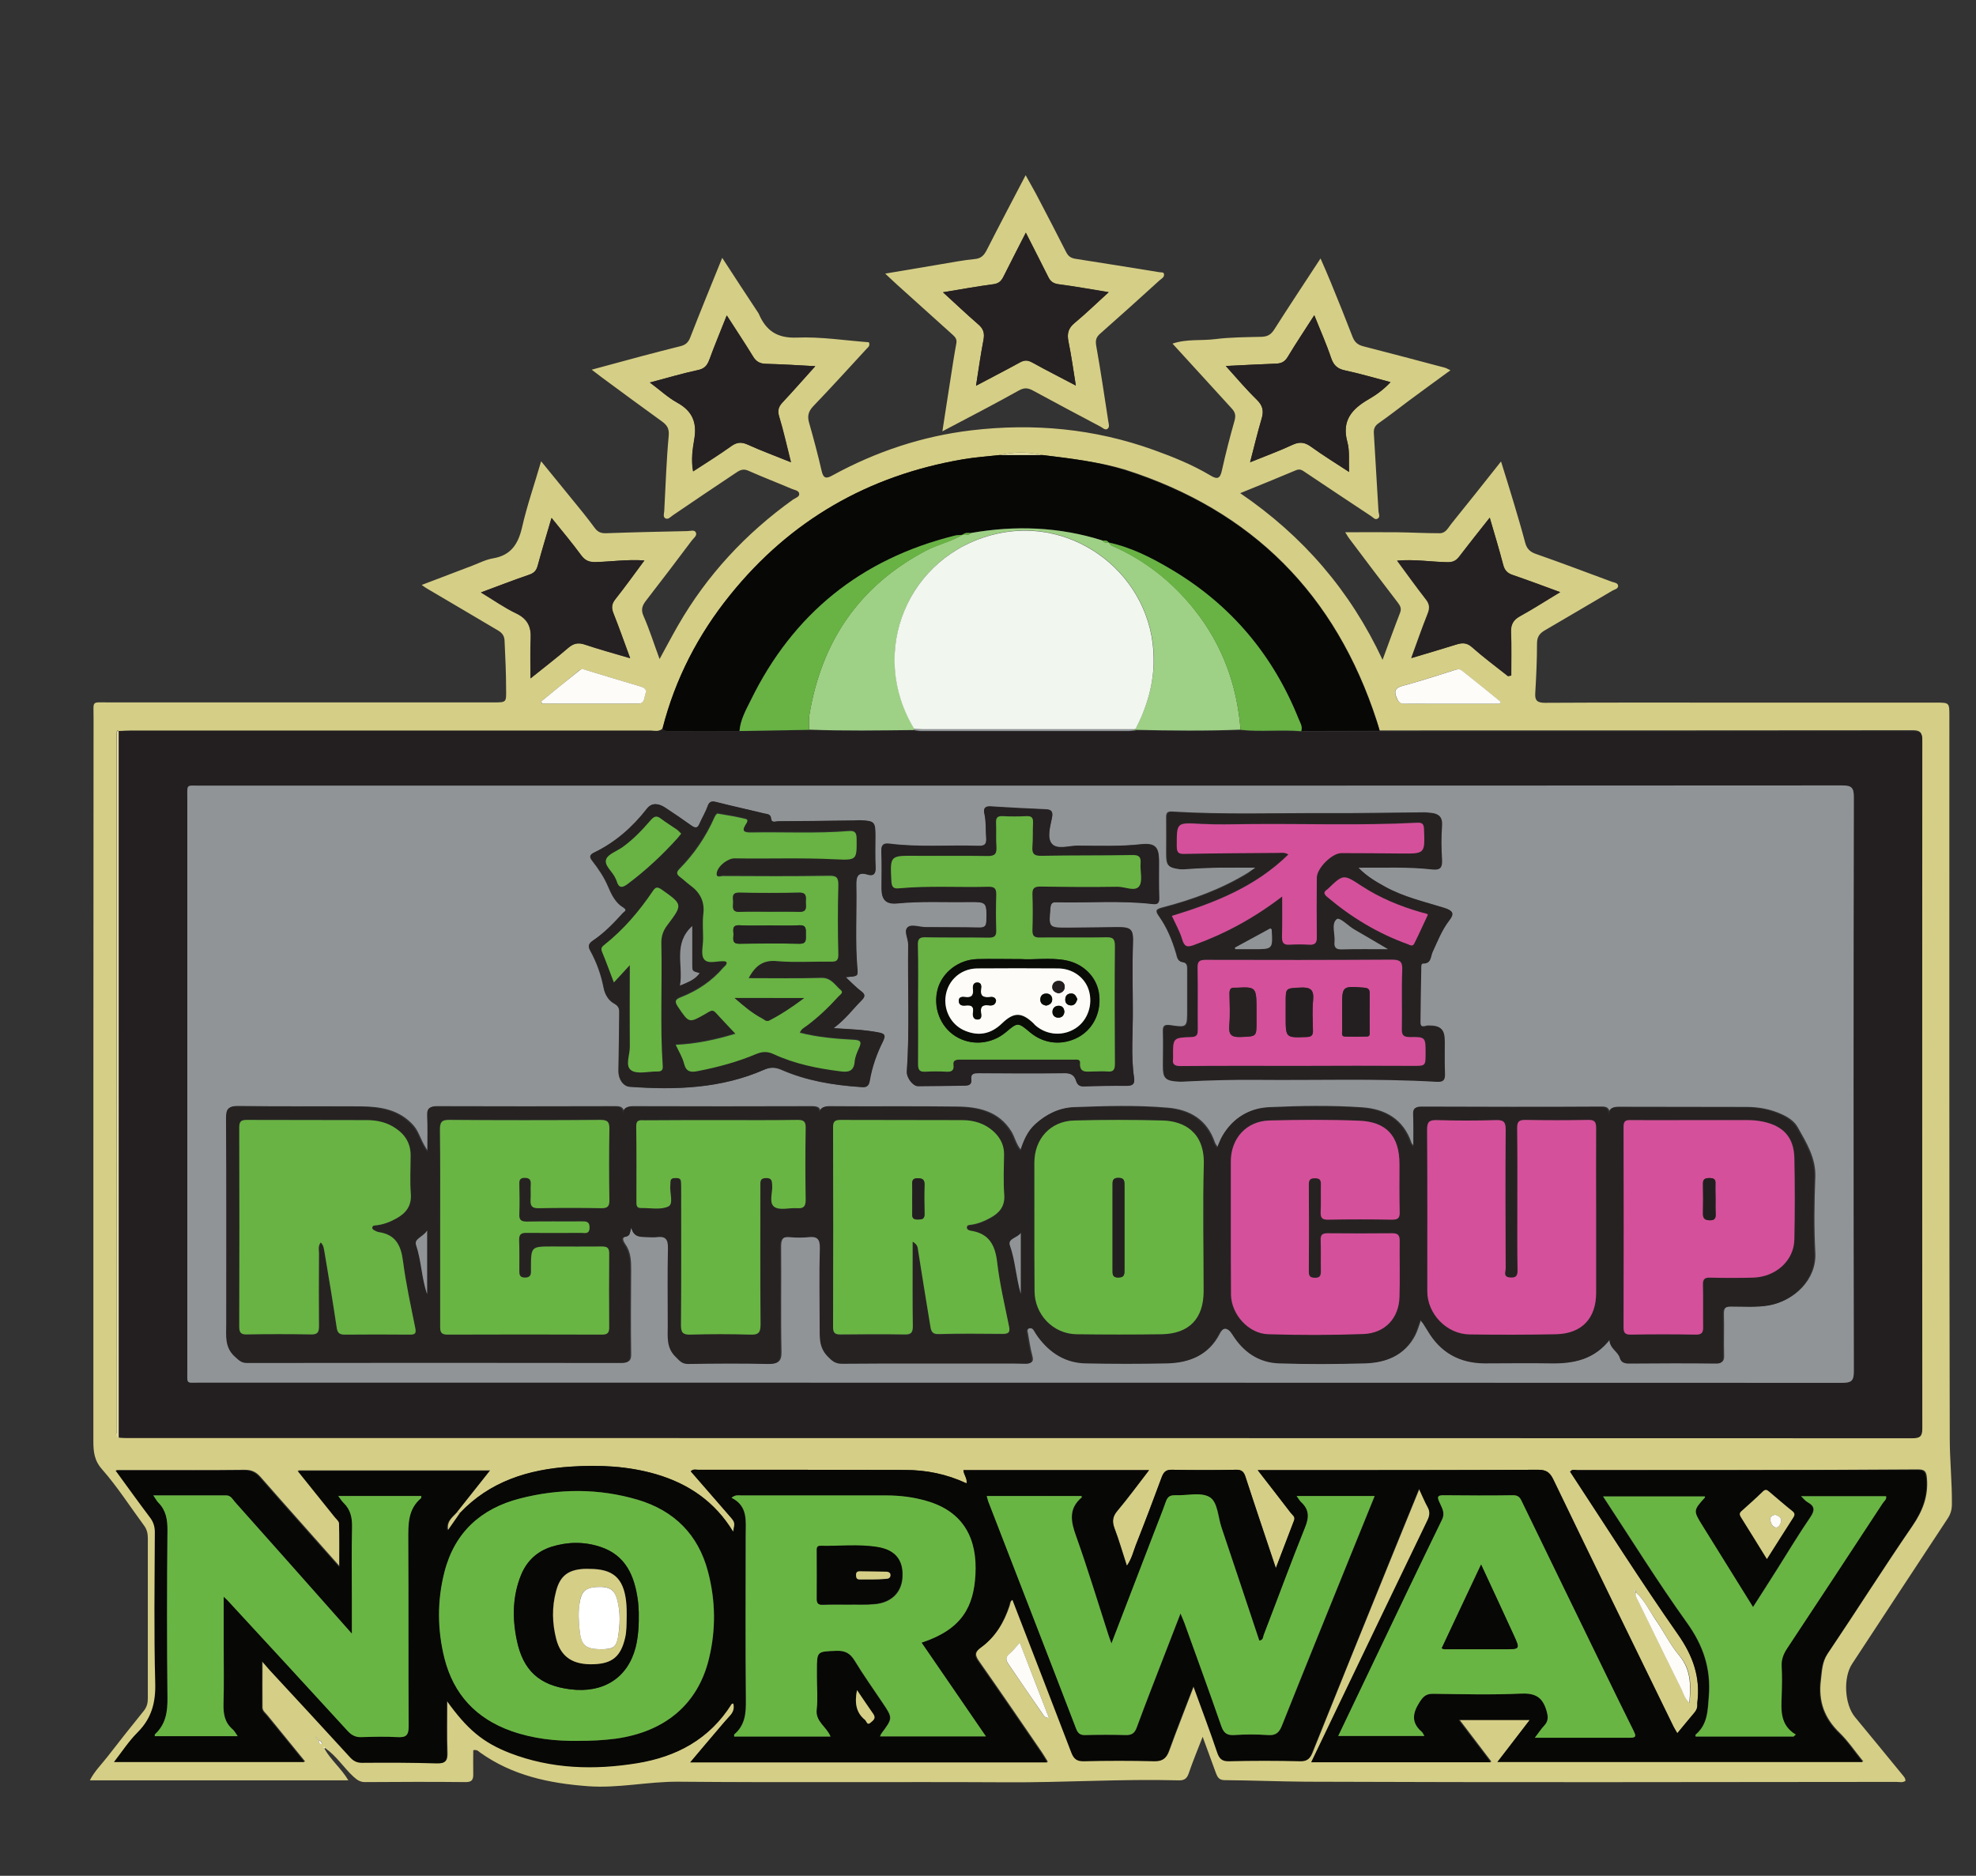<?xml version="1.0" encoding="utf-8"?>
<!-- Generator: Adobe Illustrator 21.1.0, SVG Export Plug-In . SVG Version: 6.00 Build 0)  -->
<svg version="1.1" id="Layer_1" xmlns="http://www.w3.org/2000/svg" xmlns:xlink="http://www.w3.org/1999/xlink" x="0px" y="0px"
	 viewBox="0 0 1015.9 964.6" style="enable-background:new 0 0 1015.9 964.6;" xml:space="preserve">
<rect x="0" y="0" width="1015.9" height="964.6" fill="#333333" stroke="none"/>
<style type="text/css">
	.st0{fill:#D5CE86;}
	.st1{fill:#231F20;}
	.st2{fill:#070705;}
	.st3{fill:#252021;}
	.st4{fill:#FDFCF8;}
	.st5{fill:#E3DDA4;}
	.st6{fill:#FFFFFF;}
	.st7{fill:#919497;}
	.st8{fill:#9ED085;}
	.st9{fill:#68B344;}
	.st10{fill:#69B543;}
	.st11{fill:#262222;}
	.st12{fill:#F1F6EF;}
	.st13{fill:#68B343;}
	.st14{fill:#D5509A;}
	.st15{fill:#090B07;}
</style>
<g id="D77Z38_1_">
	<g>
		<path class="st0" d="M166.8,899.2c3.2,5.8,8.6,10.1,12.3,16.3c-44.4,0-88.4,0-132.9,0c2.3-4.6,6-8.2,9.1-12.2
			c6.1-7.9,12.3-15.7,18.6-23.5c1.6-2,2.1-4,2.1-6.4c0-27.5,0-55,0-82.5c0-2.4-0.5-4.5-2-6.5c-7.1-9.6-13.6-19.8-21.5-28.8
			C48.4,751,48,746.4,48,741c0-124,0-248,0.1-372c0-8.9-1.2-7.8,7.6-7.8c66,0,132,0,198,0c6.6,0,6.6,0,6.5-6.4
			c0-8.5-0.4-17-0.8-25.4c-0.2-4-3-4.9-5.4-6.4c-11.4-6.8-22.9-13.5-34.4-20.3c-0.7-0.4-1.4-0.9-2.8-1.9c9.1-3.5,17.5-6.7,26-9.9
			c3.6-1.4,7.1-3.2,10.8-3.8c9.2-1.6,12.8-7.4,14.8-15.9c2.5-11.1,6.3-21.9,9.8-34c5.6,6.9,10.5,12.9,15.4,18.9
			c4.1,5,8.2,10,12.1,15.3c1.6,2.2,3.3,2.9,5.9,2.8c14-0.5,27.9-0.8,41.9-1.1c1.4,0,3.4-0.8,4.2,0.6c0.9,1.7-1.1,3-2,4.2
			c-7.8,10.4-15.6,20.7-23.6,31c-2,2.6-2.7,4.7-1.2,8c3,6.8,5.2,13.9,8.2,22c3.5-6.4,6.4-11.9,9.5-17.3
			c14.9-25.9,34.8-47.3,59.1-64.7c1.2-0.8,3.3-1.4,3.2-2.9c-0.1-1.8-2.4-2-3.8-2.6c-7.5-3.2-15.1-6.1-22.5-9.4
			c-3-1.3-4.8,0.2-6.8,1.5c-10.7,7.1-21.3,14.3-31.9,21.5c-1.2,0.8-2.4,2.4-3.9,1.5c-1.2-0.7-0.6-2.5-0.5-3.7
			c0.7-12.9,1.1-25.9,2.3-38.8c0.3-3.7-0.9-5.4-3.5-7.3c-10.4-7.5-20.7-15.1-31-22.7c-1.5-1.1-2.9-2.2-5.1-3.9
			c9.1-2.5,17.5-4.7,25.9-7c6.6-1.7,13.2-3.5,19.8-5.1c2.4-0.6,3.9-1.8,4.9-4.3c5.2-13.4,10.7-26.8,16.5-41.1
			c6.4,9.9,12.4,19,18.4,28.1c0.2,0.3,0.4,0.6,0.5,0.9c3.7,8.5,9.4,12.4,19.5,12c12.3-0.5,24.8,1.5,37,2.4c0.8,1.9-0.5,2.6-1.2,3.4
			c-9.1,9.9-18.2,19.9-27.5,29.6c-2.5,2.7-3,5.1-2,8.5c2.3,8.1,4.5,16.3,6.4,24.6c0.9,4,2.4,4.2,5.7,2.3
			c22.3-12.2,46.1-20.1,71.2-23.1c32-3.8,63.4-0.9,93.9,10.1c10,3.6,19.9,7.6,29.1,13.1c3.6,2.2,5,1.6,5.9-2.6
			c1.9-8.6,4.1-17.1,6.5-25.6c0.7-2.6,0.4-4.2-1.4-6.2c-10.1-11-20.1-22.1-30.5-33.4c7.3-2.5,14.7-1.4,21.8-2.3
			c7.9-1,15.9-1,23.9-1.2c3-0.1,4.8-1,6.5-3.6c7.7-12.1,15.6-24,23.9-36.7c2,4.6,3.8,8.6,5.4,12.6c3.8,9.2,7.5,18.5,11.1,27.8
			c1.1,2.8,2.8,4.1,5.6,4.8c14,3.6,28,7.3,41.9,11c0.8,0.2,1.4,0.7,2.8,1.3c-7.4,5.4-14.3,10.4-21.3,15.6
			c-5.2,3.9-10.3,7.9-15.6,11.6c-1.9,1.3-2.6,2.8-2.5,5c0.8,13.4,1.6,26.9,2.4,40.3c0.1,1.3,1,2.8-0.3,3.7c-1.4,1-2.4-0.5-3.5-1.2
			c-11.4-7.5-22.7-15.1-34.1-22.7c-1.4-1-2.6-1.7-4.5-0.9c-9.2,3.9-18.4,7.6-28.7,11.8c32.4,22.1,56.6,50.2,73.2,85.7
			c3.2-8.7,6-16.5,9-24.2c0.9-2.3,0-3.7-1.3-5.4c-8.3-10.8-16.5-21.7-24.7-32.6c-0.8-1-1.4-2.2-2.2-3.4c9.1,0,17.8-0.1,26.6,0
			c7.3,0.1,14.6,0.5,22,0.5c3.1,0,4.3-2.8,5.9-4.8c8.3-10.3,16.6-20.7,25.6-32.1c2.4,7.7,4.5,14.4,6.5,21.1c2,6.8,4.1,13.7,5.9,20.6
			c0.8,3,2.3,4.7,5.4,5.8c13.2,4.6,26.3,9.6,39.3,14.4c1.2,0.4,3,0.5,3.1,2.1c0,1.5-1.8,1.8-2.9,2.4c-11.6,6.8-23.2,13.7-34.9,20.5
			c-2.7,1.6-3.9,3.4-3.9,6.7c0,8.5-0.4,17-0.9,25.4c-0.3,3.9,1,5.1,5,5.1c33.7-0.2,67.3-0.1,101-0.1c33.3,0,66.7,0,100,0
			c6.9,0,6.9,0,6.9,6.8c0,123.8-0.1,247.7,0.2,371.5c0,11.2,1.2,22.5,1.1,33.8c0,2.8-0.6,5.1-2.2,7.5
			c-16.4,24.9-32.8,49.8-49.1,74.7c-4.7,7.1-3.9,20.9,1.5,27.4c8.2,9.9,16.3,19.8,24.4,29.7c0.7,0.9,1.6,1.7,1.5,3.1
			c-1.5,1-3.2,0.5-4.7,0.5c-101.2,0.1-202.3,0.3-303.5-0.1c-13.9-0.1-27.9-0.7-41.8-0.8c-2.9,0-3.7-1.6-4.5-3.7
			c-2.1-5.7-4.2-11.4-6.8-18.6c-2.8,7.2-5.2,13-7.2,18.9c-0.9,2.6-2.3,3.6-5.1,3.5c-29.6-0.8-59.2,1.2-88.9,1
			c-56.2-0.3-112.3,0.2-168.5-0.3c-15.6-0.1-30.9,3.5-46.5,2.3c-19.9-1.5-38.8-5.5-55.4-17.4c-0.8-0.6-1.4-1.5-3.4-1.1
			c0,3.9-0.1,8,0,12c0.1,3.1-0.6,4.5-4.1,4.4c-17.2-0.2-34.3-0.1-51.5,0c-2.7,0-4.2-1.2-6-2.8c-5-4.6-8.6-10.5-14.3-14.5
			c-0.2-0.2-0.6-0.5-0.6-0.5C166,898.7,166.5,898.9,166.8,899.2z M163,894c0.3,0.3,0.6,0.7,1,1c-0.1,0.9,0.1,1.6,1.1,1.8
			c0.1,0,0.4-0.2,0.4-0.2c0-0.9-0.6-1.4-1.4-1.6C163.7,894.6,163.4,894.3,163,894c-0.1-0.3-0.1-1-0.7-0.4
			C162.5,893.8,162.8,893.9,163,894z M841.1,818.9c-0.1-0.4-0.2-0.8-0.4-1.2c-0.2,0.1-0.3,0.2-0.5,0.4c0.3,0.3,0.5,0.7,0.8,1
			c-0.2,1.6,0.6,2.9,1.3,4.2c7.5,15.3,14.9,30.5,22.4,45.7c1,2.1,1.7,4.6,3.9,6.7c0.9-9.1,1-17.1-5.2-24.4
			c-4.7-5.5-8-12.3-12.1-18.3C847.9,828.3,845.5,822.9,841.1,818.9z M536,234c-7.4-1.7-14.7-1.7-22.1,0c-6.3,0.7-12.6,1.2-18.8,2.2
			c-48.6,8.3-88.7,31.3-119.7,69.8c-16.4,20.4-28.2,43.2-34.7,68.6c-1.8,1.8-4.1,1.1-6.1,1.1c-89.2,0-178.4,0-267.6,0
			c-2,0-4,0.1-6,0.2c-0.2-0.1-0.3-0.2-0.5-0.2c-0.1,0-0.4,0.1-0.4,0.2c-0.1,1-0.2,1.9-0.2,2.9c0,119,0,238,0.1,357
			c0,0.9-1.2,2.6,1,3c1.3,0.1,2.7,0.2,4,0.2c306,0,612,0,917.9,0.1c4,0,5.3-0.8,5.3-5.1c-0.1-117.8-0.1-235.6,0-353.5
			c0-3.9-1-5-4.9-5c-91.3,0.1-182.7,0.1-274,0.1c-0.5-1.6-0.9-3.2-1.4-4.8c-21.1-65.1-64-108.4-129.4-129.3
			C564.7,237.4,550.4,235.8,536,234z M236.3,778.2c-0.4-0.3-0.7-0.6-1.1-0.9c5.5-7,11-13.9,16.8-21.2c-33,0-65.4,0-98.6,0
			c6.7,8.3,12.9,16,19.1,23.8c0.8,1,2.2,2.1,2.2,3.2c0.2,7.2,0.1,14.4,0.1,22.5c-14.1-16-27.6-31-40.8-46.1
			c-2.3-2.6-4.5-3.7-8.1-3.7c-17.5,0.2-35,0.1-52.5,0.1c-4.2,0-8.5,0-13.6,0c6.2,8.5,11.8,16.4,17.6,24c1.8,2.4,2.6,4.7,2.6,7.7
			c-0.1,25.8-0.5,51.7,0.2,77.5c0.3,10.1-1.9,18.3-9.1,25.5c-4.5,4.5-8,9.9-12.1,15.2c33,0,65.2,0,97.9,0
			c-6.7-8.2-13-15.9-19.3-23.7c-1-1.3-2.6-2.3-2.6-4.1c-0.1-7.5,0-15.1,0-24.1c2,2.3,2.9,3.4,3.9,4.5c13.8,14.9,27.6,29.8,41.3,44.8
			c1.8,2,3.5,3,6.3,3c12.8-0.1,25.7-0.1,38.5,0.3c4.4,0.1,5.2-1.3,5.1-5.3c-0.3-8.7-0.1-17.4-0.1-27c10.5,14.8,18.7,21.7,32.6,27
			c21.2,8.2,43.2,8.8,65.4,5.2c20.2-3.3,37.1-12.4,48.3-30.3c0.2-0.3,0.8-0.3,1.1-0.4c0.7,2.7-0.2,4.6-1.9,6.5
			c-2.5,2.7-4.9,5.5-7.2,8.3c-4.2,5-8.4,10-13.1,15.5c61.6,0,122.3,0,183.6,0c-1.3-2.1-2.2-3.6-3.2-5.1c-10.6-15.5-21.2-31-32-46.4
			c-2.2-3.1-2.7-4.8,0.8-7.4c7.4-5.3,11.9-12.9,14.7-21.4c0.4-1.2,0.3-2.6,1.8-3.3c10.1,26.2,20.3,52.4,30.3,78.6
			c1.3,3.4,2.9,4.5,6.5,4.4c12-0.2,24-0.3,36,0c4.2,0.1,6.1-1.3,7.5-5.2c3.9-10.8,8.2-21.5,12.7-33.4c4.4,12,8.4,22.9,12.2,33.9
			c1.1,3.3,2.5,4.7,6.2,4.7c12.2-0.3,24.3-0.3,36.5,0c3.5,0.1,4.9-1.3,6.1-4.3c13.1-32.7,26.3-65.3,39.6-98
			c5-12.4,10.1-24.7,15.4-37.8c1.7,3.7,2.9,6.6,4.4,9.3c1.4,2.5,1,4.6-0.1,7c-15.8,32.8-31.5,65.6-47.3,98.4
			c-4.1,8.5-8.1,17-12.4,25.9c31,0,61.3,0,92.3,0c-5.7-7.5-11-14.4-16.5-21.7c12.4,0,24.1,0,36.5,0c-5.7,7.5-11,14.4-16.6,21.6
			c62.8,0,124.8,0,187.8,0c-4.4-5.4-7.8-10.5-12.1-14.7c-7.9-7.6-11.1-16.3-9.7-27.2c0.6-4.8,0.6-9.2,3.5-13.6
			c14.7-21.8,28.7-44,43.6-65.7c5.2-7.6,8.2-15.1,7.4-24.5c-0.3-3.9-1.4-4.5-4.9-4.5C927.3,756,869.1,756,811,756
			c-1.2,0-2.6-0.7-3.7,0.8c18.4,27.9,36.3,56.2,55.4,83.6c7.7,11,11.6,22,10,35.2c0,0.3,0,0.7,0,1c0.1,1.6-0.4,2.9-1.5,4.1
			c-2.9,3.4-5.7,6.9-8.8,10.6c-0.8-1.5-1.6-2.6-2.1-3.7c-20.6-42.3-41.3-84.5-61.7-126.9c-1.8-3.7-3.8-4.9-7.8-4.9
			c-46.3,0.2-92.7,0.2-139,0.2c-1.4,0-2.8,0-5.1,0c6.1,7.9,11.6,14.9,17,22c0.8,1.1,2.4,2,1.7,3.8c-3,7.8-6,15.7-9.4,24.6
			c-5.5-16.5-10.7-31.6-15.6-46.9c-0.8-2.6-1.8-3.7-4.8-3.7c-11,0.2-22,0.2-33,0c-3.2-0.1-4.3,1.2-5.3,3.9
			c-4.3,11.7-8.8,23.3-13.3,34.9c-1.3,3.4-2.2,7.1-4.6,10.6c-2.2-6.8-4-13.2-6.4-19.4c-1.3-3.5-0.9-6.1,1.6-9
			c5.5-6.5,10.5-13.4,16.2-20.8c-32.4,0-63.8,0-95.4,0c0.1,2.4,2.1,4.3,1.6,6.8c-10.3-4.8-20.8-6.9-31.7-6.9
			c-35.5-0.1-71-0.1-106.5-0.1c-1.1,0-2.3-0.5-3.6,0.8c6.6,7.6,13.3,15.2,19.9,22.9c2.9,3.3,2.9,3.3,1.9,8.2
			c-9.3-15.4-22.9-24.7-39.6-29.6c-14.4-4.2-29.2-4.9-44.1-3.9C271.5,755.7,251.7,761.9,236.3,778.2z M765.9,266.2
			c-5.7,7.2-10.7,13.4-15.6,19.8c-1.6,2.2-3.3,3.1-6.2,3.1c-8.4-0.2-16.8-1.6-25.9-0.8c5.1,6.9,9.8,13.5,14.8,19.9
			c1.9,2.4,2.1,4.4,1,7.2c-2.9,7.3-5.5,14.7-8.5,23c8.4-2.5,15.8-4.7,23.2-7c3-0.9,5.3-1,8,1.4c5.9,5.2,12.3,10,18.5,14.9
			c0.5-0.1,1.1-0.2,1.6-0.3c0-7.4,0.2-14.8-0.1-22.2c-0.1-3.9,1.1-6.4,4.6-8.3c6.9-3.8,13.5-8,20.7-12.4c-8.7-3.1-16.6-6.1-24.6-8.9
			c-2.6-0.9-4-2.3-4.7-5.1C770.9,282.7,768.5,275,765.9,266.2z M331.3,288.2c-8.9-0.6-16.9,0.6-25,0.9c-3.2,0.1-5.4-0.6-7.5-3.4
			c-4.7-6.4-9.8-12.5-15.3-19.3c-2.5,8.7-4.9,16.5-7.1,24.5c-0.7,2.5-1.8,3.8-4.4,4.7c-8.1,2.7-16,5.8-24.8,9.1
			c6.5,3.9,12.1,7.9,18.2,10.8c5.8,2.8,7.7,6.9,7.4,12.9c-0.3,6.4-0.1,12.8-0.1,20.5c7.4-5.9,13.5-10.6,19.4-15.7
			c2.7-2.3,5.1-2.9,8.5-1.7c7.5,2.5,15.1,4.6,23.3,7c-3-8.3-5.6-15.7-8.6-23.1c-1.1-2.8-0.9-4.8,1-7.2
			C321.4,301.8,326.1,295.2,331.3,288.2z M630.2,188.2c5.8,6.4,10.7,12.2,16.1,17.5c3,3,3.5,5.8,2.3,9.7c-2.1,7.1-3.8,14.3-5.9,22.3
			c8-3.2,15.1-5.8,21.9-9c3.6-1.7,6.2-1.3,9.4,1c6.3,4.5,12.9,8.6,19.6,13c-0.3-5.5,0.4-10.7-0.9-15.4c-3-10.9,2.2-16.9,10.8-21.9
			c4-2.3,7.9-5.1,11.4-8.9c-8.2-2.1-15.7-4.3-23.3-6c-3.9-0.8-5.9-2.6-7.2-6.3c-2.5-7.2-5.6-14.2-8.7-22.1
			c-5,7.8-9.5,14.5-13.7,21.5c-1.5,2.5-3.3,3.3-6,3.4C647.9,187.3,639.8,187.8,630.2,188.2z M334.1,196.7c5.2,3.9,9.3,7.8,14.2,10.4
			c7.8,4.3,10.2,10.3,8.7,18.8c-0.9,5.2-1.6,10.6-0.6,16.5c6.8-4.4,13.3-8.4,19.5-12.9c2.9-2.1,5.2-2.3,8.5-0.9
			c7,3.2,14.2,5.8,22.3,9.1c-2.2-8.7-3.8-16.2-6.1-23.6c-0.9-3-0.3-4.9,1.7-7.1c5.5-5.9,10.8-12,16.9-18.7c-9.1-0.5-17.2-1-25.2-1.2
			c-3.2-0.1-5.2-1.1-6.8-3.8c-4.2-6.9-8.7-13.6-13.5-21.1c-3.3,8.2-6.3,15.5-9,22.9c-1.1,2.9-2.5,4.5-5.8,5.2
			C350.9,192,343,194.3,334.1,196.7z M771,361.9c0.2-0.3,0.3-0.7,0.5-1c-6.7-5.4-13.3-10.7-20-16.1c-1.2-0.9-2.4-0.6-3.8-0.2
			c-8.9,2.8-17.7,5.7-26.7,8.1c-4.2,1.1-4.3,3.1-2.9,6.4c0.8,1.9,2,2.8,4.1,2.8c4-0.1,8,0,12,0C746.6,361.9,758.8,361.9,771,361.9z
			 M278.2,360.7c0.1,0.4,0.3,0.8,0.4,1.1c16.5,0,33.1,0.1,49.6,0c3.2,0,3-3.2,3.6-5.2c0.8-2.4-1-3.1-2.9-3.7
			c-9.2-2.7-18.4-5.5-27.6-8.3c-1.1-0.3-2.2-0.8-3.3,0C291.5,350,284.9,355.3,278.2,360.7z M539.3,883.4c-5-12.9-9.9-25.6-15-38.6
			c-2.1,2.3-3.6,4.2-5.3,5.7c-2.2,1.8-1.9,3.4-0.4,5.5c5.8,8.3,11.4,16.7,17.2,25.1C536.5,882.1,537,883.4,539.3,883.4z
			 M539.3,885.4l0.2,0.2l0-0.3L539.3,885.4z"/>
		<path class="st0" d="M484.5,221.8c1.5-9.5,2.7-17.7,4-25.8c1-6.5,2-13.1,3.2-19.6c0.4-2.3-1-3.4-2.3-4.6
			c-9.4-8.5-18.8-16.9-28.2-25.4c-1.8-1.6-3.5-3.3-6.1-5.7c10-1.7,19-3.2,27.9-4.7c6-1,12.1-2.2,18.2-2.8c3.4-0.3,4.8-2.1,6.2-4.8
			c6.4-12.6,13-25.1,19.9-38.3c2.4,4.4,4.6,8.1,6.6,12c4.8,9.1,9.5,18.3,14.2,27.5c1.1,2.1,2.3,3.1,4.9,3.5
			c14.4,2.2,28.8,4.6,43.2,6.9c0.8,0.1,2-0.1,2.2,0.8c0.4,1.8-1.3,2.5-2.3,3.4c-10.1,9.2-20.2,18.3-30.4,27.3
			c-2.2,1.9-2.6,3.5-2.1,6.4c2.3,12.9,4.2,25.8,6.2,38.8c0.2,1.3,0.8,2.9-0.4,3.8c-1.2,0.9-2.5-0.5-3.6-1.1
			c-11.6-6.1-23.2-12.3-34.8-18.6c-2.6-1.4-4.5-1.5-7.2,0C511.3,207.8,498.7,214.3,484.5,221.8z M484.8,150.3
			c6.3,5.8,12.1,11.2,18.1,16.4c2.8,2.4,3.4,4.7,2.7,8.2c-1.5,7.5-2.5,15.1-3.8,23.4c8-4.3,15.3-8,22.4-11.9c2.3-1.3,4-1.4,6.4-0.1
			c7.2,4,14.6,7.8,22.5,11.9c-1.3-8-2.3-15.4-3.8-22.7c-0.8-4-0.1-6.8,3.2-9.5c5.9-4.9,11.5-10.3,17.5-15.8
			c-9.2-1.5-17.5-3-25.9-4.1c-2.7-0.4-4.1-1.5-5.2-3.8c-3.7-7.4-7.5-14.8-11.5-22.7c-4,7.9-7.8,15.2-11.5,22.6
			c-1.1,2.2-2.3,3.5-5.1,3.9C502.4,147.3,494,148.8,484.8,150.3z"/>
		<path class="st1" d="M61,376c2-0.1,4-0.2,6-0.2c89.2,0,178.4,0,267.6,0c2.1,0,4.4,0.7,6.1-1.1c1.2,1.7,2.9,1.3,4.6,1.3
			c11.6,0,23.3,0,34.9,0c11.9-0.2,23.9-0.4,35.8-0.6c18,0.6,36,0.3,54,0.2c1.1,0.2,2.3,0.5,3.4,0.5c35.6,0,71.2,0,106.9,0
			c1,0,2-0.2,3-0.3l0.3,0l0.2-0.2c18,0.3,36,0.6,54-0.1c10.4,1.1,20.8-0.1,31.2,0.7c13.5,0,26.9-0.1,40.4-0.1
			c91.3,0,182.7,0,274-0.1c3.9,0,5,1,4.9,5c-0.1,117.8-0.1,235.6,0,353.5c0,4.3-1.3,5.1-5.3,5.1c-306-0.1-612-0.1-917.9-0.1
			c-1.3,0-2.7-0.1-4-0.2C61,618,61,497,61,376z M525.1,404c-140.8,0-281.7,0-422.5,0c-7,0-6.3-1-6.3,6.5c0,98,0,196,0,294
			c0,7.5-0.7,6.5,6.2,6.5c281.5,0,563,0,844.5,0.1c4.6,0,6.1-0.8,6.1-5.8c-0.2-98.5-0.2-197,0-295.5c0-4.9-1.3-5.9-6-5.9
			C806.4,404,665.8,404,525.1,404z"/>
		<path class="st2" d="M236.3,778.2c15.4-16.4,35.2-22.6,56.9-24c14.9-1,29.7-0.3,44.1,3.9c16.7,4.9,30.3,14.2,39.6,29.6
			c1-4.9,1-4.9-1.9-8.2c-6.6-7.6-13.2-15.2-19.9-22.9c1.3-1.3,2.5-0.8,3.6-0.8c35.5,0,71,0,106.5,0.1c10.9,0,21.5,2.1,31.7,6.9
			c0.5-2.6-1.5-4.4-1.6-6.8c31.6,0,62.9,0,95.4,0c-5.7,7.4-10.8,14.3-16.2,20.8c-2.5,2.9-2.9,5.5-1.6,9c2.3,6.2,4.1,12.6,6.4,19.4
			c2.5-3.5,3.3-7.2,4.6-10.6c4.6-11.6,9-23.2,13.3-34.9c1-2.6,2.1-4,5.3-3.9c11,0.2,22,0.2,33,0c2.9-0.1,3.9,1.1,4.8,3.7
			c5,15.2,10.1,30.4,15.6,46.9c3.4-8.9,6.4-16.8,9.4-24.6c0.7-1.9-0.8-2.7-1.7-3.8c-5.4-7.1-10.9-14.1-17-22c2.3,0,3.7,0,5.1,0
			c46.3,0,92.7,0,139-0.2c4.1,0,6,1.2,7.8,4.9c20.4,42.4,41.1,84.6,61.7,126.9c0.6,1.2,1.3,2.3,2.1,3.7c3.1-3.7,5.9-7.2,8.8-10.6
			c1-1.2,1.6-2.5,1.5-4.1c0-0.3,0-0.7,0-1c1.7-13.1-2.2-24.1-10-35.2c-19.2-27.4-37-55.6-55.4-83.6c1.1-1.5,2.6-0.8,3.7-0.8
			c58.2,0,116.3,0,174.5-0.1c3.5,0,4.5,0.6,4.9,4.5c0.8,9.3-2.2,16.8-7.4,24.5c-14.9,21.7-28.9,43.9-43.6,65.7
			c-2.9,4.4-2.9,8.8-3.5,13.6c-1.3,10.9,1.8,19.6,9.7,27.2c4.4,4.2,7.8,9.4,12.1,14.7c-63,0-125,0-187.8,0
			c5.6-7.3,10.9-14.2,16.6-21.6c-12.4,0-24.1,0-36.5,0c5.6,7.3,10.8,14.2,16.5,21.7c-31.1,0-61.3,0-92.3,0
			c4.3-8.9,8.3-17.4,12.4-25.9c15.7-32.8,31.5-65.6,47.3-98.4c1.2-2.4,1.5-4.6,0.1-7c-1.5-2.7-2.7-5.7-4.4-9.3
			c-5.3,13.1-10.4,25.4-15.4,37.8c-13.2,32.6-26.4,65.3-39.6,98c-1.2,3-2.5,4.4-6.1,4.3c-12.2-0.3-24.3-0.3-36.5,0
			c-3.8,0.1-5.1-1.4-6.2-4.7c-3.7-11-7.8-21.8-12.2-33.9c-4.5,11.8-8.8,22.5-12.7,33.4c-1.4,3.9-3.3,5.3-7.5,5.2
			c-12-0.3-24-0.3-36,0c-3.6,0.1-5.2-1.1-6.5-4.4c-10-26.2-20.2-52.4-30.3-78.6c-1.5,0.7-1.4,2.1-1.8,3.3
			c-2.8,8.6-7.3,16.1-14.7,21.4c-3.6,2.6-3,4.3-0.8,7.4c10.8,15.4,21.4,30.9,32,46.4c1,1.5,1.9,3,3.2,5.1c-61.3,0-121.9,0-183.6,0
			c4.7-5.6,8.9-10.6,13.1-15.5c2.4-2.8,4.7-5.6,7.2-8.3c1.7-1.8,2.6-3.8,1.9-6.5c-0.4,0.1-1,0.1-1.1,0.4c-11.2,18-28.1,27-48.3,30.3
			c-22.1,3.6-44.1,3-65.4-5.2c-13.9-5.4-22-12.2-32.6-27c0,9.7-0.2,18.3,0.1,27c0.1,4-0.7,5.4-5.1,5.3c-12.8-0.4-25.6-0.4-38.5-0.3
			c-2.8,0-4.5-1-6.3-3c-13.7-15-27.5-29.9-41.3-44.8c-1-1.1-1.9-2.2-3.9-4.5c0,9,0,16.6,0,24.1c0,1.8,1.6,2.9,2.6,4.1
			c6.3,7.7,12.6,15.4,19.3,23.7c-32.8,0-65,0-97.9,0c4.1-5.3,7.6-10.7,12.1-15.2c7.2-7.2,9.4-15.4,9.1-25.5
			c-0.7-25.8-0.3-51.7-0.2-77.5c0-3-0.8-5.4-2.6-7.7c-5.8-7.7-11.4-15.5-17.6-24c5.1,0,9.4,0,13.6,0c17.5,0,35,0.1,52.5-0.1
			c3.5,0,5.8,1.1,8.1,3.7c13.3,15.2,26.7,30.2,40.8,46.1c0-8.1,0.1-15.3-0.1-22.5c0-1.1-1.4-2.2-2.2-3.2
			c-6.2-7.7-12.4-15.5-19.1-23.8c33.2,0,65.6,0,98.6,0c-5.8,7.3-11.3,14.3-16.8,21.2c-2.1,2.7-5.7,4.5-4.9,9.4
			C232.5,783.6,234.4,780.9,236.3,778.2z M507.3,769.3c0.3,1.1,0.5,1.9,0.8,2.7c15.1,39.1,30.3,78.1,45.3,117.2
			c1,2.5,2.3,3.2,4.8,3.1c6.8-0.1,13.7-0.2,20.5,0c3.2,0.1,4.7-0.9,5.8-3.9c4.7-12.8,9.7-25.5,14.6-38.2c2.5-6.4,5-12.8,7.9-20.4
			c1,2.5,1.6,3.8,2.1,5.1c6.3,17.5,12.7,35,18.8,52.6c1.2,3.5,2.7,5.1,6.6,4.8c5.8-0.4,11.7-0.4,17.5,0c4.1,0.3,5.7-1.4,7.2-5
			c11.3-28.3,22.7-56.4,34.1-84.6c4.5-11.1,9-22.1,13.5-33.3c-13.5,0-26.5,0-40.1,0c1,1.4,1.6,2.5,2.4,3.2c4.1,3.8,4.1,7.7,2,12.8
			c-7.4,18.3-14.2,36.9-21.3,55.4c-0.4,1-0.2,2.8-2.3,2.9c-6.5-19.4-12.9-38.8-19.4-58.1c-1.8-5.5-1.9-13.2-6.2-15.7
			c-4.5-2.6-11.6-0.7-17.6-0.9c-2.5-0.1-3.9,0.7-4.8,3.2c-1.9,5.7-4.2,11.2-6.4,16.8c-7.1,18.5-14.2,37-21.6,56.2
			c-0.7-2-1.2-3.2-1.6-4.5c-5.4-16.8-10.5-33.6-16.4-50.2c-2.7-7.7-4.4-14.4,2.7-20.4c0.1-0.1,0-0.3-0.1-0.7
			C540,769.3,523.9,769.3,507.3,769.3z M473.8,844.7c20.9-6.8,26.7-18.7,27.6-35c0.9-17.7-5.5-32.3-25.2-37.9
			c-6.8-1.9-13.7-2.8-20.7-2.8c-24.8,0-49.6,0-74.5,0c-1.4,0-2.9-0.5-5,1.2c8.6,4.3,7.3,11.9,7.3,19.3c-0.1,28.1-0.2,56.3,0.1,84.4
			c0.1,6.9-0.3,13.2-6,18c-0.1,0.1,0,0.6,0,1.1c16.4,0,32.7,0,49.5,0c-2-5.1-7.9-7.6-7.1-14c0.7-5.4,0.1-11,0.1-16.5
			c0-1.2,0-2.3,0-3.5c0-10,0-9.8,10.1-10.1c4.4-0.2,6.9,1.2,9.2,5c4.5,7.4,9.5,14.5,14.3,21.6c5.4,8,5.4,8-0.5,15.9
			c-0.3,0.4-0.4,0.8-0.7,1.5c18.1,0,35.9,0,54.4,0C495.6,876.5,484.8,860.6,473.8,844.7z M297.6,895.2c6.3,0.1,12.6-0.3,18.9-1.1
			c25.5-3.5,42.5-17.8,48.1-41.3c3.5-14.8,3.3-29.7-0.5-44.5c-5-19.2-17.5-31.5-36.2-37.1c-20.1-5.9-40.5-5.9-60.6-0.6
			c-19.9,5.2-33.5,17.4-38.7,37.7c-3.8,14.8-3.7,29.7,0,44.5c4.6,18.6,16.2,30.9,34.2,37.3C274,894.1,285.7,895.4,297.6,895.2z
			 M115,821.1c1.2,1,1.6,1.4,2,1.8c20.6,22.4,41.3,44.8,61.9,67.3c2,2.1,3.9,3.1,6.9,3c6.2-0.2,12.3-0.3,18.5,0
			c4.4,0.3,5.9-0.8,5.8-5.6c-0.2-32,0-64-0.2-96c-0.1-8-0.2-15.6,6.6-21.3c0.2-0.1,0.1-0.6,0.1-1.1c-14,0-28,0-42.7,0
			c1.2,1.5,1.8,2.6,2.7,3.5c3.7,3.5,4.6,7.6,4.4,12.6c-0.3,12.3-0.1,24.7-0.1,37c0,5.6,0,11.1,0,17.7c-1.3-1.4-1.8-2-2.3-2.6
			c-19.2-21.7-38.5-43.3-57.7-65c-1.3-1.4-2.2-3.5-4.6-3.5c-12.3,0-24.5,0-37.5,0c1.2,1.7,1.8,2.9,2.7,3.8c3.9,3.9,4.7,8.7,4.6,14.1
			c-0.2,28.7-0.3,57.3,0,86c0.1,7.3-0.8,13.8-6.4,18.9c-0.2,0.2-0.1,0.6-0.1,1c14,0,28,0,42.6,0c-1.1-1.6-1.8-2.8-2.7-3.6
			c-4.1-3.5-4.8-7.9-4.6-13c0.3-10,0.1-20,0.1-30C115,838.2,115,830.1,115,821.1z M789.1,893.6c17.3,0,33.3,0,49.2,0
			c3.1,0,2.7-1.2,1.7-3.3c-5.3-10.7-10.6-21.5-15.8-32.2c-13.9-28.5-27.8-57.1-41.6-85.6c-1-2-1.7-3.6-4.6-3.6c-12,0.2-24,0.2-36,0
			c-3.3,0-3,1.2-2,3.5c1.3,2.9,3.2,5.4,1.3,9.2c-11.8,24.2-23.4,48.5-35,72.8c-6.1,12.7-12.1,25.4-18.3,38.3c14.9,0,29.4,0,44.3,0
			c-0.7-1.1-0.9-1.7-1.3-2.1c-5.4-4.6-5-9.4-1.3-15.1c1.9-3,3.4-4.5,7.2-4.5c15,0.2,30,0.6,45-0.1c7.1-0.3,11,1.6,13.1,8.5
			c1,3.3,1.2,5.6-1.2,8.1C792.3,889.1,791.1,890.9,789.1,893.6z M922.1,893c0.3-0.3,0.7-0.6,1-1c-8.1-4.9-7.6-12.5-7.3-20
			c0.2-5,0.2-10,0-15c-0.2-3.5,0.9-6.4,2.8-9.3c16.4-24.8,32.8-49.7,49.1-74.6c0.8-1.2,2.2-2.1,1.8-3.7c-14.4,0-28.8,0-43.7,0
			c1.5,1.4,2.3,2.5,3.4,3.1c3.8,2.1,3.7,4.3,1.3,7.8c-5.9,8.7-11.3,17.7-16.9,26.5c-4,6.4-8.1,12.7-12.5,19.6
			c-8.9-14.4-17.4-28.1-25.9-41.7c-4.9-7.9-4.9-7.9,1.2-14.7c0.1-0.1,0-0.3-0.1-0.5c-17.2,0-34.5,0-52.3,0
			c14.5,22.1,28.1,44,43.1,64.9c8.4,11.7,12.4,23.5,11.3,37.8c-0.6,7.5-0.5,14.5-6.8,19.8c-0.1,0.1,0,0.6,0,1
			C888.6,893,905.4,893,922.1,893z M908.4,801.7c4.7-7.5,9.1-14.4,13.6-21.4c0.9-1.4,0.7-2.3-0.6-3.3c-4-3.2-7.9-6.6-11.8-9.9
			c-1.1-1-2-1.4-3.3-0.1c-3.6,3.5-7.3,6.8-11,10.1c-1.1,1-1,1.8-0.3,3C899.3,787.1,903.7,794.2,908.4,801.7z M440.6,869.1
			c-1.3,6.6-0.4,11.6,4.1,15.3c0.8,0.7,1.1,3,2.8,1.5c1.2-1.1,3.1-2.2,1.5-4.5C446.2,877.6,443.7,873.6,440.6,869.1z"/>
		<path class="st2" d="M709.3,375.8c-13.5,0-26.9,0.1-40.4,0.1c0.8-2.3-0.5-4.3-1.3-6.2c-13.1-33-34.8-58.7-65.4-76.9
			c-10.1-6-20.6-11.4-32.3-13.9l0,0c-0.8-1.3-2.1-1-3.3-1c-22.2-7-44.7-7.9-67.6-3.8c-1.5-0.1-3-0.3-4.2,0.9l0.1,0
			c-1.5,0.2-3,0.1-4.4,0.5c-48,12-82.9,40.2-104.6,84.6c-2.5,5-5.3,10-5.8,15.8c-11.6,0-23.3,0.1-34.9,0c-1.6,0-3.4,0.4-4.6-1.3
			c6.5-25.5,18.3-48.3,34.7-68.6c31-38.5,71.1-61.5,119.7-69.8c6.2-1.1,12.5-1.5,18.8-2.2c7.4,0,14.7,0,22.1,0
			c14.3,1.7,28.7,3.4,42.5,7.8c65.4,20.8,108.3,64.1,129.4,129.3C708.4,372.7,708.9,374.3,709.3,375.8z"/>
		<path class="st3" d="M765.9,266.2c2.5,8.8,4.9,16.5,7,24.3c0.7,2.7,2.1,4.2,4.7,5.1c8,2.7,15.9,5.7,24.6,8.9
			c-7.2,4.3-13.8,8.6-20.7,12.4c-3.5,1.9-4.8,4.4-4.6,8.3c0.3,7.4,0.1,14.8,0.1,22.2c-0.5,0.1-1.1,0.2-1.6,0.3
			c-6.2-4.9-12.6-9.6-18.5-14.9c-2.7-2.4-5.1-2.3-8-1.4c-7.4,2.3-14.8,4.5-23.2,7c3-8.3,5.6-15.7,8.5-23c1.1-2.8,0.9-4.8-1-7.2
			c-5-6.4-9.7-13-14.8-19.9c9.1-0.8,17.5,0.7,25.9,0.8c2.9,0.1,4.6-0.9,6.2-3.1C755.2,279.7,760.2,273.5,765.9,266.2z"/>
		<path class="st3" d="M331.3,288.2c-5.2,7-9.9,13.6-14.9,19.9c-1.9,2.4-2.1,4.4-1,7.2c2.9,7.3,5.5,14.8,8.6,23.1
			c-8.2-2.4-15.8-4.5-23.3-7c-3.4-1.1-5.8-0.6-8.5,1.7c-5.9,5.1-12.1,9.8-19.4,15.7c0-7.7-0.2-14.1,0.1-20.5
			c0.3-6.1-1.6-10.2-7.4-12.9c-6.1-2.9-11.7-6.9-18.2-10.8c8.8-3.2,16.7-6.3,24.8-9.1c2.6-0.9,3.7-2.1,4.4-4.7
			c2.1-7.9,4.5-15.8,7.1-24.5c5.5,6.8,10.6,12.9,15.3,19.3c2.1,2.8,4.3,3.5,7.5,3.4C314.4,288.8,322.4,287.6,331.3,288.2z"/>
		<path class="st3" d="M630.2,188.2c9.5-0.5,17.7-0.9,25.8-1.2c2.7-0.1,4.5-0.9,6-3.4c4.2-7,8.7-13.7,13.7-21.5
			c3.2,7.9,6.3,14.8,8.7,22.1c1.3,3.8,3.3,5.5,7.2,6.3c7.6,1.6,15.1,3.8,23.3,6c-3.5,3.8-7.4,6.6-11.4,8.9c-8.6,5-13.8,11-10.8,21.9
			c1.3,4.7,0.6,9.9,0.9,15.4c-6.7-4.4-13.3-8.4-19.6-13c-3.2-2.3-5.8-2.6-9.4-1c-6.9,3.2-14,5.8-21.9,9c2.1-8,3.8-15.2,5.9-22.3
			c1.2-3.9,0.7-6.7-2.3-9.7C640.9,200.5,636,194.7,630.2,188.2z"/>
		<path class="st3" d="M334.1,196.7c8.9-2.3,16.7-4.7,24.7-6.4c3.3-0.7,4.7-2.3,5.8-5.2c2.7-7.4,5.8-14.7,9-22.9
			c4.8,7.5,9.3,14.2,13.5,21.1c1.7,2.8,3.7,3.8,6.8,3.8c8.1,0.2,16.1,0.7,25.2,1.2c-6,6.7-11.3,12.8-16.9,18.7c-2,2.2-2.6,4-1.7,7.1
			c2.2,7.4,3.9,15,6.1,23.6c-8.1-3.3-15.3-5.9-22.3-9.1c-3.3-1.5-5.6-1.2-8.5,0.9c-6.2,4.4-12.7,8.4-19.5,12.9
			c-1.1-5.8-0.3-11.2,0.6-16.5c1.5-8.5-0.9-14.5-8.7-18.8C343.4,204.4,339.3,200.5,334.1,196.7z"/>
		<path class="st4" d="M771,361.9c-12.2,0-24.5,0-36.7,0c-4,0-8-0.1-12,0c-2.2,0.1-3.3-0.8-4.1-2.8c-1.5-3.3-1.3-5.3,2.9-6.4
			c9-2.4,17.8-5.3,26.7-8.1c1.3-0.4,2.6-0.8,3.8,0.2c6.7,5.3,13.3,10.7,20,16.1C771.4,361.2,771.2,361.5,771,361.9z"/>
		<path class="st4" d="M278.2,360.7c6.6-5.4,13.2-10.7,19.9-16.1c1.1-0.9,2.2-0.4,3.3,0c9.2,2.8,18.4,5.6,27.6,8.3
			c1.9,0.6,3.7,1.3,2.9,3.7c-0.7,2-0.4,5.2-3.6,5.2c-16.5,0.1-33.1,0-49.6,0C278.5,361.4,278.4,361.1,278.2,360.7z"/>
		<path class="st5" d="M61,376c0,121,0,242,0,363c-2.2-0.3-1-2-1-3C60,617,60,498,60,379c0-1,0.1-1.9,0.2-2.9c0-0.1,0.2-0.2,0.4-0.2
			C60.7,375.8,60.9,376,61,376z"/>
		<path class="st4" d="M841.1,818.9c4.4,4,6.8,9.3,10.1,14.1c4.2,6,7.4,12.7,12.1,18.3c6.1,7.3,6,15.3,5.2,24.4
			c-2.2-2.1-2.9-4.5-3.9-6.7c-7.5-15.2-15-30.5-22.4-45.7c-0.7-1.3-1.5-2.6-1.3-4.2L841.1,818.9z"/>
		<path class="st4" d="M539.3,883.4c-2.3,0-2.8-1.4-3.5-2.4c-5.8-8.3-11.4-16.7-17.2-25.1c-1.5-2.1-1.8-3.7,0.4-5.5
			c1.8-1.5,3.2-3.4,5.3-5.7C529.4,857.8,534.3,870.5,539.3,883.4z"/>
		<path class="st5" d="M536,234c-7.4,0-14.7,0-22.1,0C521.3,232.3,528.7,232.3,536,234z"/>
		<path class="st6" d="M164,895c0.8,0.3,1.4,0.7,1.4,1.7c0,0.1-0.3,0.3-0.4,0.2C164.1,896.6,163.9,895.9,164,895
			C164,895,164,895,164,895z"/>
		<path class="st4" d="M840.9,819c-0.3-0.3-0.5-0.7-0.8-1c0.2-0.1,0.3-0.2,0.5-0.4c0.1,0.4,0.2,0.8,0.4,1.2
			C841.1,818.9,840.9,819,840.9,819z"/>
		<polygon class="st4" points="539.3,885.4 539.6,885.3 539.5,885.6 		"/>
		<path class="st6" d="M163,894c-0.2-0.1-0.4-0.2-0.7-0.4C162.9,893,162.9,893.7,163,894L163,894z"/>
		<path class="st6" d="M163,894c0.3,0.3,0.7,0.7,1,1c0,0-0.1,0.1-0.1,0.1C163.6,894.7,163.3,894.4,163,894C163,894,163,894,163,894z
			"/>
		<path class="st6" d="M166.8,899.2c-0.3-0.3-0.8-0.5-0.2-0.9c0.1,0,0.4,0.3,0.6,0.5C167.1,898.9,167,899,166.8,899.2z"/>
		<path class="st3" d="M484.8,150.3c9.1-1.5,17.6-3.1,26-4.1c2.8-0.4,4-1.7,5.1-3.9c3.7-7.4,7.5-14.8,11.5-22.6
			c4,7.9,7.8,15.3,11.5,22.7c1.1,2.3,2.5,3.4,5.2,3.8c8.4,1.1,16.7,2.6,25.9,4.1c-6.1,5.5-11.6,10.9-17.5,15.8
			c-3.3,2.7-4,5.5-3.2,9.5c1.5,7.3,2.5,14.6,3.8,22.7c-7.9-4.2-15.3-7.9-22.5-11.9c-2.4-1.3-4.1-1.2-6.4,0.1
			c-7.1,3.9-14.3,7.6-22.4,11.9c1.3-8.3,2.4-15.9,3.8-23.4c0.7-3.5,0.1-5.9-2.7-8.2C496.9,161.6,491.2,156.1,484.8,150.3z"/>
		<path class="st7" d="M525.1,404c140.7,0,281.3,0,422-0.1c4.7,0,6,1,6,5.9c-0.2,98.5-0.2,197,0,295.5c0,5-1.5,5.8-6.1,5.8
			c-281.5-0.1-563-0.1-844.5-0.1c-7,0-6.2,1-6.2-6.5c0-98,0-196,0-294c0-7.4-0.7-6.5,6.3-6.5C243.5,404,384.3,404,525.1,404z
			 M324.6,631.3c1.2,5.1,4.9,4.7,8.5,4.6c1.7-0.1,3.4,0.2,5,0c4.4-0.6,6,0.8,5.9,5.6c-0.4,13.3-0.1,26.7-0.1,40
			c0,5.6-0.8,11.3,4.1,16c2,1.9,3.2,3.6,6.3,3.6c13.7-0.2,27.3-0.3,41,0c4.9,0.1,6.6-0.9,6.5-6.2c-0.4-18,0-36-0.2-54
			c0-4,1.2-5.3,5.1-5c3.1,0.3,6.4,0.3,9.5,0c4.4-0.4,6,0.8,5.9,5.6c-0.4,13.3-0.1,26.7-0.1,40c0,5.5-0.6,10.8,3.9,15.5
			c2.4,2.5,4,4,7.6,4c24.5-0.2,49-0.1,73.5-0.1c6.8,0,13.7-0.1,20.5,0.1c3.3,0.1,4.1-0.9,3.2-4.1c-1-3.7-1.5-7.5-2.2-11.3
			c-0.2-0.9-0.6-2,0.6-2.6c1.2-0.6,2.2-0.4,3,0.9c0.7,1.1,1.4,2.3,2.2,3.4c6.1,8.2,14.1,13.3,24.4,13.5c14,0.3,28,0.3,42,0
			c11.2-0.3,20.8-4,26.4-14.9c2-4,4.7-3.8,7.1,0.1c5.6,9,13.6,14.4,24.1,14.8c14.6,0.5,29.3,0.4,44,0c10.6-0.3,20-3.9,25.3-14.1
			c1.3-2.5,2-5.3,3.1-8.3c0.7,0.9,1.1,1.3,1.5,1.9c0.8,1.3,1.6,2.5,2.4,3.8c6.5,11.2,16.3,16.7,29.2,16.7c11.3,0.1,22.7-0.1,34,0
			c11.6,0.2,22.2-1.8,30.2-12.3c0.1,4.7,4.4,6,5.4,9.6c0.6,2.2,2.4,2.8,4.7,2.8c14.8-0.1,29.7-0.1,44.5,0c3.3,0,3.9-1.3,3.8-4.1
			c-0.2-7,0.1-14-0.1-21c-0.1-3.3,1-4.3,4.3-4.2c6.5,0.1,13,0.6,19.4-0.6c12.5-2.2,24.1-13,23.3-26.9c-0.7-13-0.5-26,0-39
			c0.3-9.8-4.6-17.5-9-25.4c-1.8-3.2-5-5.3-8.4-6.8c-5.7-2.6-11.8-3.7-18-3.7c-21.8-0.1-43.7,0-65.5-0.1c-3,0-4.9,0.6-4.6,4.3
			c-0.3-2.7-0.7-4.4-4-4.4c-31,0.2-62,0.1-93,0c-2.9,0-3.8,0.9-3.7,3.7c0.2,5.4,0.1,10.7,0.1,16.9c-0.9-1.2-1.4-1.5-1.5-1.9
			c-4.1-12.2-13.5-17.5-25.4-18.3c-15.8-1.1-31.7-0.8-47.5-0.1c-10.3,0.4-18.4,5.5-23.7,14.4c-1.1,1.9-1.8,4-2.9,6.4
			c-0.8-1.3-1.4-2-1.6-2.7c-3.9-11.5-12.6-16.8-24.1-17.8c-16.1-1.4-32.3-0.9-48.4-0.3c-7.4,0.3-13.8,3.6-19.3,8.5
			c-4,3.6-6.1,8.5-7.7,13.7c-2.7-3.1-3.3-6.8-5.1-9.7c-6.5-10.5-17-12.7-28.1-12.8c-21.8-0.3-43.7,0-65.5-0.2
			c-3.1,0-4.6,0.9-4.7,4.3c0.6-4-1.6-4.3-4.5-4.3c-30.5,0.1-61,0.1-91.5,0c-3.3,0-5,0.8-4.8,4.5c0.1-3.3-1-4.6-4.4-4.5
			c-30.7,0.1-61.3,0.1-92,0c-3.7,0-4.4,1.4-4.3,4.7c0.2,5.8,0.1,11.6,0.1,18.7c-3.8-4.9-4.5-9.8-7.6-13.4
			c-7.3-8.3-17.1-9.8-27.2-9.9c-21-0.1-42,0.1-63-0.2c-4.8-0.1-5.8,1.5-5.7,5.9c0.2,35.3,0.1,70.7,0.1,106c0,6-0.9,12,4.5,16.8
			c2,1.7,3.2,3.2,6.1,3.2c64.2-0.1,128.3-0.1,192.5,0c3.5,0,4.6-0.9,4.5-4.5c-0.2-14.2-0.1-28.3,0-42.5c0-4.9,0-9.6-3-13.8
			c-0.8-1.2-2.2-3.6,0.3-4C324.3,635.6,323.7,633.6,324.6,631.3z M434.8,502.5c6.1-0.5,6.2-0.6,5.9-3.5c-1.4-14.6-0.4-29.3-0.6-43.9
			c-0.1-4.2,0.8-6.9,5.9-5.3c3.1,0.9,4.1-0.4,4-3.6c-0.2-5.5-0.1-11-0.1-16.5c0-6.9-0.5-7.5-7.5-7.8c-1.2-0.1-2.3,0.1-3.5,0.1
			c-13,0.1-26,0.3-39,0.4c-1.3,0-3.4,1-3.6-1.3c-0.2-2.5-2.2-2.3-3.5-2.7c-8.2-2.1-16.5-3.8-24.7-5.9c-2.4-0.6-3.6-0.3-4.4,2.2
			c-1.1,3.1-2.9,6-4.2,9c-1,2.5-2.3,2.3-4.2,0.9c-4.5-3.2-9-6.3-13.6-9.3c-3.1-2-6.6-2.8-9.2,0.6c-7.4,9.5-16.2,17.2-27,22.5
			c-2.6,1.2-2.6,2.4-1,4.4c3.2,4.1,6.1,8.4,8.1,13.2c1.8,4.2,3.8,8.3,7.8,10.7c2.3,1.4,0.5,2.1-0.2,2.8c-4.7,5.2-9.6,10.3-15.4,14.2
			c-2.2,1.5-2.7,2.8-1.4,5.2c3.3,6,5.6,12.4,6.9,19.2c0.7,3.5,2.7,6.6,5.4,8c2.8,1.5,2.7,3.3,2.6,5.5c-0.1,9.7-0.2,19.3-0.4,29
			c-0.1,4.4,2.5,8.1,5.9,8.3c23.6,1.7,46.9,0.9,69-8.8c3.2-1.4,5.9-1.3,9,0.1c12.8,5.6,26.4,7.8,40.3,8.8c2.4,0.2,4.4,0.4,4.9-3.1
			c1.1-7.1,3.5-13.9,6.8-20.3c1.7-3.4,0.6-4-2.7-4.7c-7.1-1.4-14.3-1.6-22.7-2.1c6.2-4.7,9.9-9.8,14.4-14.3c1.8-1.8,2.1-3-0.2-4.7
			C440.1,507.8,437.8,505.3,434.8,502.5z M645.5,446.2c-2.2,1.5-3.1,2.1-4.1,2.7c-13.6,8.3-28.4,13.7-43.8,17.7
			c-3,0.8-4.1,1.4-1.9,4.4c4.2,5.9,6.9,12.5,8.9,19.4c0.5,1.8,0.7,3.8,3,4.1c2.8,0.4,2.7,2.3,2.7,4.4c0,6.8,0,13.7,0,20.5
			c0,8.9,0,9-8.8,7.7c-3-0.4-3.8,0.5-3.7,3.3c0.2,5.8,0,11.7,0,17.5c0,6.5,1,7.6,7.6,8c1.5,0.1,3-0.1,4.5-0.1
			c12-0.6,24-0.9,35.9-0.8c30.8,0.3,61.6-0.8,92.4,1c3.4,0.2,4.4-0.8,4.3-4.1c-0.2-5.5-0.1-11-0.1-16.5c0-6.4-1.8-8.2-8.3-8.1
			c-0.5,0-1,0.1-1.5,0.3c-2,0.4-2.8-0.3-2.7-2.3c0.1-9,0.2-18,0.4-27c0-1.1-0.2-3.1,0.9-3.1c4.3,0.1,3.8-3.5,4.9-5.8
			c2.6-5.6,4.8-11.4,8.6-16.3c2.9-3.7,1.8-5-2.2-6.3c-10.3-3.2-20.9-5.6-30.5-10.9c-4.9-2.7-9.6-5.4-14-10c13.2,0,25.6-0.5,37.8,0.9
			c4.4,0.5,5.4-1,5.2-5.1c-0.3-5.8-0.4-11.7,0-17.5c0.3-4-1.3-5.8-5-6.2c-1.5-0.2-3-0.4-4.5-0.3c-16.7,0.1-33.3,0.5-50,0.4
			c-26.3-0.1-52.6,0.8-78.9-0.8c-2.7-0.2-3.1,0.9-3.1,3.1c0.1,6.2,0,12.3,0,18.5c0,6.1,0.8,7.1,6.8,7.8c1.3,0.2,2.7,0,4-0.1
			C621.8,446,632.9,446.1,645.5,446.2z M582.4,518.5c0-11-0.3-22,0.1-33c0.3-7.6-0.5-8.9-8.4-8.8c-8.3,0.1-16.7,0.2-25,0.3
			c-10,0-10,0-9-10.3c0.2-2.2,1-2.9,3-2.9c16.5,0.4,33-0.9,49.4,0.9c2.6,0.3,3.6-0.1,3.5-3c-0.2-6.3-0.1-12.7-0.1-19
			c0-7.3-2-9.4-9.4-8.6c-10.8,1.2-21.6,0.8-32.4,0.7c-4.6,0-10.6,2.2-13.3-1c-2.6-3.1-0.8-8.9,0.1-13.5c0.5-2.6,0-4.1-3.1-4.2
			c-9.5-0.4-19-0.9-28.4-1.5c-3.2-0.2-3.8,1.2-3.2,3.8c0.9,4.1,0.6,8.3,0.9,12.4c0.2,3.4-1,4.2-4.2,4.1c-15.1-0.5-30.3,0.8-45.4-1.1
			c-3.2-0.4-4.5,0.4-4.3,3.9c0.3,6.3,0.1,12.7,0.1,19c0,5.8,2.2,8.3,8.2,7.7c12.1-1.2,24.3-0.5,36.4-0.7c9.5-0.1,9.4,0,9.3,9.5
			c0,2.8-0.8,3.7-3.7,3.7c-9.2-0.2-18.3-0.1-27.5-0.2c-3.1,0-7.2-1.6-9.1-0.1c-2.4,1.8,0.2,5.8,0.1,8.9c-0.3,21.8,0.8,43.6-0.7,65.4
			c-0.2,3.1,3.1,7.6,5.8,7.5c8,0,16-0.3,24-0.3c2.2,0,3.6-0.6,3.3-3.1c-0.4-3.2,1.6-3.3,4-3.3c14.5,0.1,29,0.1,43.5,0
			c3.3,0,5.4,0.6,6.4,3.9c0.6,1.9,1.7,3,4,2.9c7.3-0.3,14.6-0.4,22-0.3c3,0,4.2-0.8,3.8-4C581.3,542.5,582.5,530.5,582.4,518.5z"/>
		<path class="st8" d="M499.1,274.1c22.8-4,45.4-3.2,67.6,3.8c0.9,1.1,2,1.3,3.3,1c0,0,0,0,0,0c0.6,0.6,1,1.4,1.7,1.7
			c16.9,7.4,31,18.5,42.4,32.9c14.4,18.1,21.9,38.8,23.7,61.7c-18,0.7-36,0.5-54,0.1c0-0.2,0-0.4,0.1-0.6
			c5.8-11.4,9.4-23.3,9.3-36.3c-0.4-42.1-40.6-73.7-81.5-63.8c-44.9,10.8-65.6,60.7-41.6,100.1c-0.1,0.2-0.1,0.5-0.1,0.7
			c-18,0.2-36,0.5-54-0.2c0-2.5-0.3-5,0.1-7.5c6.2-37.8,25.6-66.4,59.8-84.5c6.2-3.3,13.1-4.7,19.1-8.3c0,0-0.1,0-0.1,0
			C496.5,275.2,497.9,275.3,499.1,274.1z"/>
		<path class="st9" d="M495,275c-6,3.6-12.9,5.1-19.1,8.3c-34.2,18.1-53.6,46.7-59.8,84.5c-0.4,2.4-0.1,5-0.1,7.5
			c-11.9,0.2-23.9,0.4-35.8,0.6c0.5-5.8,3.3-10.8,5.8-15.8c21.7-44.4,56.6-72.6,104.6-84.6C492,275.1,493.6,275.2,495,275z"/>
		<path class="st9" d="M637.8,375.3c-1.8-22.9-9.3-43.6-23.7-61.7c-11.5-14.4-25.5-25.5-42.4-32.9c-0.7-0.3-1.1-1.1-1.7-1.7
			c11.7,2.5,22.2,7.9,32.3,13.9c30.5,18.1,52.2,43.9,65.4,76.9c0.8,1.9,2.1,3.9,1.3,6.2C658.6,375.1,648.2,376.4,637.8,375.3z"/>
		<path class="st7" d="M470.1,375.5c0-0.2,0-0.5,0.1-0.7c1.7,0.1,3.3,0.2,5,0.2c36.1,0,72.1,0,108.2,0c0,0.2,0,0.4,0,0.6
			c-1,0.1-2,0.3-3,0.3c-35.6,0-71.2,0-106.9,0C472.3,375.9,471.2,375.6,470.1,375.5z"/>
		<path class="st9" d="M583.3,375.6c0-0.2,0-0.4,0-0.6c0.2-0.1,0.4-0.1,0.7-0.2c0,0.2-0.1,0.4-0.1,0.6c0,0-0.2,0.2-0.2,0.2
			L583.3,375.6z"/>
		<path class="st10" d="M507.3,769.3c16.6,0,32.7,0,48.7,0c0.1,0.4,0.2,0.7,0.1,0.7c-7.1,6-5.5,12.8-2.7,20.4
			c5.9,16.6,11,33.5,16.4,50.2c0.4,1.3,0.9,2.5,1.6,4.5c7.4-19.2,14.5-37.7,21.6-56.2c2.1-5.6,4.4-11.1,6.4-16.8
			c0.9-2.5,2.2-3.3,4.8-3.2c6,0.2,13.1-1.7,17.6,0.9c4.3,2.5,4.3,10.3,6.2,15.7c6.5,19.4,13,38.7,19.4,58.1c2.1-0.1,1.9-1.9,2.3-2.9
			c7.1-18.4,13.9-37,21.3-55.4c2.1-5.2,2-9.1-2-12.8c-0.8-0.8-1.4-1.8-2.4-3.2c13.5,0,26.5,0,40.1,0c-4.5,11.2-9,22.3-13.5,33.3
			c-11.4,28.2-22.9,56.4-34.1,84.6c-1.4,3.6-3,5.3-7.2,5c-5.8-0.4-11.7-0.4-17.5,0c-3.9,0.2-5.4-1.3-6.6-4.8
			c-6.1-17.6-12.5-35.1-18.8-52.6c-0.5-1.3-1-2.6-2.1-5.1c-2.9,7.5-5.4,13.9-7.9,20.4c-4.9,12.7-9.9,25.4-14.6,38.2
			c-1.1,3-2.6,4-5.8,3.9c-6.8-0.2-13.7-0.2-20.5,0c-2.5,0.1-3.8-0.6-4.8-3.1c-15-39.1-30.2-78.1-45.3-117.2
			C507.8,771.2,507.6,770.4,507.3,769.3z"/>
		<path class="st10" d="M473.8,844.7c10.9,15.9,21.8,31.8,33.1,48.2c-18.5,0-36.3,0-54.4,0c0.3-0.7,0.4-1.1,0.7-1.5
			c5.9-7.9,5.9-7.9,0.5-15.9c-4.8-7.2-9.8-14.2-14.3-21.6c-2.3-3.7-4.8-5.1-9.2-5C420,849.3,420,849,420,859c0,1.2,0,2.3,0,3.5
			c0,5.5,0.5,11.1-0.1,16.5c-0.8,6.3,5.1,8.9,7.1,14c-16.7,0-33.1,0-49.5,0c0-0.5-0.1-0.9,0-1.1c5.7-4.8,6.1-11.1,6-18
			c-0.3-28.1-0.1-56.3-0.1-84.4c0-7.3,1.3-15-7.3-19.3c2.1-1.7,3.6-1.2,5-1.2c24.8,0,49.6,0,74.5,0c7,0,13.9,0.8,20.7,2.8
			c19.7,5.6,26.2,20.2,25.2,37.9C500.6,826,494.8,837.8,473.8,844.7z M435.8,825.1C435.8,825.1,435.8,825,435.8,825.1
			c4.5-0.1,9,0.2,13.5-0.1c8.6-0.6,14.1-5.7,14.7-13.4c0.7-8.9-3.3-14.4-12.7-15.9c-9.7-1.6-19.6-0.3-29.4-0.6
			c-2.1-0.1-1.8,1.5-1.8,2.8c0,8.2,0.1,16.3,0,24.5c0,2.2,0.7,2.9,2.9,2.9C427.1,825,431.5,825.1,435.8,825.1z"/>
		<path class="st10" d="M297.6,895.2c-11.9,0.2-23.6-1.1-34.9-5.1c-17.9-6.4-29.5-18.8-34.2-37.3c-3.7-14.8-3.8-29.7,0-44.5
			c5.2-20.3,18.8-32.6,38.7-37.7c20.2-5.2,40.6-5.3,60.6,0.6c18.8,5.6,31.2,17.9,36.2,37.1c3.9,14.8,4.1,29.7,0.5,44.5
			c-5.6,23.5-22.6,37.8-48.1,41.3C310.2,894.9,303.9,895.2,297.6,895.2z M328.4,829c-0.1-2-0.1-4-0.4-6
			c-1.7-12.6-6.2-23.3-19.4-27.6c-8.3-2.7-16.7-2.6-25,0c-7.4,2.3-12.6,7.2-15.6,14.4c-4.4,10.8-4.6,22-2.3,33.3
			c3.2,15.9,11.6,23.6,27.6,25.6c17,2.1,29.4-5.8,33.5-21.4C328.2,841.3,328.5,835.1,328.4,829z"/>
		<path class="st10" d="M115,821.1c0,9,0,17.1,0,25.1c0,10,0.2,20-0.1,30c-0.1,5.1,0.6,9.5,4.6,13c1,0.8,1.6,2,2.7,3.6
			c-14.6,0-28.6,0-42.6,0c0-0.4-0.1-0.9,0.1-1c5.6-5.2,6.5-11.6,6.4-18.9c-0.3-28.7-0.3-57.3,0-86c0-5.4-0.7-10.1-4.6-14.1
			c-0.9-0.9-1.5-2.1-2.7-3.8c13,0,25.3,0,37.5,0c2.4,0,3.3,2,4.6,3.5c19.3,21.6,38.5,43.3,57.7,65c0.5,0.6,1.1,1.2,2.3,2.6
			c0-6.6,0-12.2,0-17.7c0-12.3-0.2-24.7,0.1-37c0.1-5-0.8-9.1-4.4-12.6c-0.9-0.9-1.6-2-2.7-3.5c14.7,0,28.7,0,42.7,0
			c-0.1,0.6,0,1-0.1,1.1c-6.8,5.7-6.6,13.3-6.6,21.3c0.2,32,0,64,0.2,96c0,4.8-1.4,5.8-5.8,5.6c-6.1-0.4-12.3-0.2-18.5,0
			c-2.9,0.1-4.9-0.9-6.9-3c-20.6-22.5-41.2-44.9-61.9-67.3C116.6,822.5,116.1,822.2,115,821.1z"/>
		<path class="st10" d="M789.1,893.6c2.1-2.7,3.2-4.5,4.7-6.1c2.4-2.5,2.2-4.8,1.2-8.1c-2.1-6.9-5.9-8.8-13.1-8.5
			c-15,0.7-30,0.3-45,0.1c-3.8-0.1-5.3,1.5-7.2,4.5c-3.6,5.7-4.1,10.5,1.3,15.1c0.5,0.4,0.7,1.1,1.3,2.1c-14.9,0-29.4,0-44.3,0
			c6.2-12.9,12.2-25.6,18.3-38.3c11.6-24.3,23.2-48.6,35-72.8c1.9-3.8-0.1-6.3-1.3-9.2c-1-2.3-1.3-3.5,2-3.5c12,0.1,24,0.2,36,0
			c2.9,0,3.7,1.6,4.6,3.6c13.9,28.6,27.7,57.1,41.6,85.6c5.2,10.8,10.5,21.5,15.8,32.2c1,2.1,1.4,3.3-1.7,3.3
			C822.4,893.6,806.4,893.6,789.1,893.6z M741.2,847.6c0.8,0.3,1.1,0.4,1.4,0.4c10.3,0,20.6,0,30.9,0c8,0,8,0,4.6-7.4
			c-5.4-11.8-10.9-23.6-16.7-36.1C754.4,819.5,747.8,833.5,741.2,847.6z"/>
		<path class="st10" d="M922.1,893c-16.7,0-33.5,0-50.3,0c0-0.4-0.2-0.9,0-1c6.2-5.3,6.2-12.3,6.8-19.8c1.1-14.3-2.9-26.1-11.3-37.8
			c-15-20.9-28.6-42.9-43.1-64.9c17.8,0,35,0,52.3,0c0,0.2,0.1,0.4,0.1,0.5c-6.1,6.8-6.1,6.8-1.2,14.7c8.5,13.7,17,27.4,25.9,41.7
			c4.4-6.9,8.5-13.2,12.5-19.6c5.6-8.9,11-17.9,16.9-26.5c2.4-3.5,2.5-5.7-1.3-7.8c-1.1-0.6-2-1.7-3.4-3.1c15,0,29.3,0,43.7,0
			c0.4,1.6-1,2.5-1.8,3.7c-16.3,24.9-32.7,49.8-49.1,74.6c-1.9,2.9-3,5.7-2.8,9.3c0.3,5,0.2,10,0,15c-0.3,7.6-0.8,15.2,7.3,20
			C922.8,892.3,922.5,892.6,922.1,893z"/>
		<path class="st0" d="M908.4,801.7c-4.7-7.6-9-14.6-13.4-21.6c-0.7-1.2-0.8-2,0.3-3c3.7-3.3,7.4-6.6,11-10.1
			c1.3-1.3,2.2-0.9,3.3,0.1c3.9,3.3,7.8,6.7,11.8,9.9c1.3,1,1.5,1.9,0.6,3.3C917.5,787.3,913.1,794.3,908.4,801.7z M912.7,778.9
			c-1.5,0.3-2.8,1.1-2.6,2.6c0.3,1.7,1.1,3.9,3,4c1.3,0.1,2.3-1.9,2.6-3.3C916,780.3,914.2,779.6,912.7,778.9z"/>
		<path class="st0" d="M440.6,869.1c3.1,4.5,5.7,8.5,8.4,12.3c1.6,2.3-0.2,3.4-1.5,4.5c-1.7,1.5-2-0.8-2.8-1.5
			C440.1,880.7,439.3,875.7,440.6,869.1z"/>
		<path class="st0" d="M236.3,778.2c-1.9,2.7-3.7,5.4-5.9,8.5c-0.8-4.9,2.8-6.8,4.9-9.4C235.6,777.7,235.9,777.9,236.3,778.2z"/>
		<path class="st9" d="M499.1,274.1c-1.2,1.2-2.7,1.1-4.2,0.9C496.2,273.8,497.7,274,499.1,274.1z"/>
		<path class="st9" d="M570,279c-1.3,0.3-2.4,0.1-3.3-1C567.9,278,569.2,277.7,570,279z"/>
		<path class="st11" d="M324.6,631.3c-1,2.3-0.4,4.3-3.4,4.8c-2.5,0.4-1.1,2.8-0.3,4c3,4.2,3,9,3,13.8c-0.1,14.2-0.1,28.3,0,42.5
			c0,3.5-1,4.5-4.5,4.5c-64.2-0.1-128.3-0.1-192.5,0c-2.8,0-4.1-1.4-6.1-3.2c-5.4-4.8-4.5-10.8-4.5-16.8c0-35.3,0.1-70.7-0.1-106
			c0-4.4,0.9-6,5.7-5.9c21,0.3,42,0,63,0.2c10.2,0.1,19.9,1.6,27.2,9.9c3.2,3.6,3.9,8.4,7.6,13.4c0-7.1,0.2-12.9-0.1-18.7
			c-0.1-3.3,0.6-4.7,4.3-4.7c30.7,0.1,61.3,0.1,92,0c3.4,0,4.5,1.2,4.4,4.5c-0.2-3.8,1.6-4.5,4.8-4.5c30.5,0.1,61,0.1,91.5,0
			c2.9,0,5.1,0.2,4.5,4.3c0.1-3.4,1.6-4.3,4.7-4.3c21.8,0.1,43.7-0.1,65.5,0.2c11.1,0.1,21.6,2.4,28.1,12.8c1.8,3,2.4,6.6,5.1,9.7
			c1.7-5.3,3.7-10.1,7.7-13.7c5.5-5,11.9-8.2,19.3-8.5c16.1-0.6,32.3-1.1,48.4,0.3c11.5,1,20.2,6.3,24.1,17.8
			c0.3,0.8,0.8,1.4,1.6,2.7c1.1-2.5,1.8-4.6,2.9-6.4c5.3-9,13.5-14,23.7-14.4c15.8-0.7,31.7-0.9,47.5,0.1c11.9,0.8,21.4,6,25.4,18.3
			c0.1,0.4,0.6,0.7,1.5,1.9c0-6.2,0.1-11.6-0.1-16.9c-0.1-2.8,0.8-3.7,3.7-3.7c31,0.1,62,0.1,93,0c3.3,0,3.7,1.7,4,4.4
			c-0.3-3.7,1.6-4.4,4.6-4.3c21.8,0.1,43.7,0,65.5,0.1c6.2,0,12.2,1.1,18,3.7c3.4,1.6,6.7,3.7,8.4,6.8c4.4,7.9,9.3,15.6,9,25.4
			c-0.4,13-0.7,26,0,39c0.8,13.8-10.9,24.7-23.3,26.9c-6.5,1.1-13,0.6-19.4,0.6c-3.3,0-4.4,0.9-4.3,4.2c0.2,7,0,14,0.1,21
			c0.1,2.9-0.5,4.2-3.8,4.1c-14.8-0.2-29.7-0.1-44.5,0c-2.3,0-4.1-0.6-4.7-2.8c-1-3.5-5.3-4.9-5.4-9.6
			c-7.9,10.5-18.6,12.5-30.2,12.3c-11.3-0.2-22.7,0-34,0c-12.9-0.1-22.7-5.6-29.2-16.7c-0.8-1.3-1.6-2.6-2.4-3.8
			c-0.4-0.5-0.8-1-1.5-1.9c-1.1,3-1.8,5.8-3.1,8.3c-5.3,10.2-14.7,13.8-25.3,14.1c-14.7,0.4-29.3,0.5-44,0
			c-10.5-0.3-18.5-5.8-24.1-14.8c-2.4-3.9-5.1-4.1-7.1-0.1c-5.6,10.8-15.1,14.6-26.4,14.9c-14,0.3-28,0.3-42,0
			c-10.3-0.2-18.3-5.3-24.4-13.5c-0.8-1.1-1.5-2.2-2.2-3.4c-0.7-1.2-1.7-1.5-3-0.9c-1.2,0.6-0.8,1.7-0.6,2.6
			c0.7,3.8,1.2,7.6,2.2,11.3c0.9,3.2,0,4.2-3.2,4.1c-6.8-0.2-13.7-0.1-20.5-0.1c-24.5,0-49-0.1-73.5,0.1c-3.6,0-5.2-1.5-7.6-4
			c-4.5-4.8-3.8-10.1-3.9-15.5c0-13.3-0.3-26.7,0.1-40c0.1-4.8-1.5-6.1-5.9-5.6c-3.1,0.3-6.3,0.3-9.5,0c-3.9-0.4-5.1,1-5.1,5
			c0.2,18-0.1,36,0.2,54c0.1,5.3-1.6,6.3-6.5,6.2c-13.7-0.3-27.3-0.2-41,0c-3.1,0-4.3-1.6-6.3-3.6c-4.9-4.7-4.1-10.3-4.1-16
			c0-13.3-0.2-26.7,0.1-40c0.1-4.8-1.5-6.2-5.9-5.6c-1.6,0.2-3.3,0-5,0C329.5,636,325.8,636.5,324.6,631.3z M164.9,638.9
			c1.8,1.7,1.7,3.7,2,5.4c2.1,12.8,4.2,25.6,6.2,38.4c0.4,2.7,1.4,3.6,4.1,3.6c11.2-0.1,22.3-0.1,33.5,0c2.6,0,3.4-0.5,2.8-3.4
			c-2.3-11.4-4.8-22.8-6.3-34.3c-1-8.1-3.7-13.8-12.4-15c-0.6-0.1-1.3-0.4-1.9-0.7c-0.7-0.3-1.7-0.6-1.5-1.7c0.1-1.1,1.2-1,2-1.1
			c3.7-0.3,7.1-1.7,10.3-3.5c5.1-2.8,8-6.5,7.5-12.8c-0.5-6.5-0.1-13-0.1-19.5c0-6-2.6-10.6-7.4-13.9c-4.5-3.1-9.7-4.3-15.1-4.4
			c-20.5-0.1-41,0-61.5-0.1c-2.9,0-4.1,0.5-4.1,3.8c0.1,34.1,0.1,68.3,0,102.4c0,2.9,0.6,4.1,3.8,4.1c11-0.2,22-0.2,33,0
			c3.3,0.1,4.3-1,4.2-4.2c-0.2-12.5-0.1-25,0-37.5C163.9,642.8,163.3,640.9,164.9,638.9z M469.2,638.5c2.8,1.7,2.6,3.3,2.8,4.7
			c2.1,12.8,4.1,25.6,6.2,38.4c0.4,2.3,0.4,4.8,4.3,4.7c11-0.3,22-0.2,33-0.1c2.8,0,3.9-0.7,3.3-3.7c-2.2-10.9-4.9-21.8-6.1-32.8
			c-1-8.9-3.9-15-13.4-16.5c-0.2,0-0.3-0.1-0.5-0.1c-0.8-0.2-1.7-0.6-1.7-1.5c0-1.4,1.1-1.4,2.1-1.5c3.7-0.5,7.1-1.9,10.2-3.7
			c4.5-2.6,7.2-5.9,6.9-11.6c-0.5-7-0.2-14-0.1-21c0.1-4.5-1.7-8-4.8-11.1c-4.7-4.6-10.5-6.4-16.8-6.4c-20.8-0.2-41.7,0-62.5-0.1
			c-2.7,0-3.8,0.6-3.8,3.6c0.1,34.3,0.1,68.7,0,103c0,2.9,1,3.7,3.8,3.7c11-0.1,22-0.2,33,0c3.3,0.1,4.2-1,4.2-4.2
			c-0.2-12.2-0.1-24.3-0.1-36.5C469.2,643.4,469.2,641.4,469.2,638.5z M531.8,630.4c0,11.2,0,22.3,0,33.5c0,12.1,9.5,22.1,21.5,22.2
			c14.7,0.2,29.3,0.2,44,0c14-0.2,21.4-8.1,21.4-22.1c0-21.8-0.4-43.6,0.1-65.4c0.4-16.5-10.3-22-21.1-22.4
			c-15.1-0.5-30.3-0.5-45.5,0c-12.2,0.3-20.4,9.5-20.5,21.7C531.8,608.7,531.8,619.6,531.8,630.4z M820.6,623.8
			c0-14.5-0.1-29,0-43.5c0-3-0.4-4.5-4-4.4c-10.8,0.3-21.7,0.2-32.5,0c-3.4-0.1-4.1,1.1-4.1,4.3c0.1,13.7,0.1,27.3,0.1,41
			c0,10.7-0.1,21.3,0.1,32c0.1,3.3-1.3,4-4.1,3.7c-3.4-0.4-2-3-2-4.6c-0.1-23.8-0.2-47.6,0-71.5c0-4.1-1.2-4.9-5-4.8
			c-10.2,0.3-20.3,0.3-30.5,0c-4-0.1-4.9,1.2-4.9,5c0.2,27.7,0.1,55.3,0.1,83c0,11.7,9.9,22,21.7,22.2c14.8,0.3,29.7,0.3,44.5-0.1
			c13.2-0.3,20.5-8.1,20.6-21.3C820.6,651.1,820.6,637.4,820.6,623.8z M226.3,631c0,17,0,34,0,51c0,2.8,0.4,4.2,3.7,4.2
			c26.5-0.1,53-0.1,79.5,0c2.8,0,3.8-0.8,3.7-3.7c-0.1-12.7-0.1-25.3,0-38c0-2.9-1.1-3.6-3.8-3.6c-8.5,0.1-17,0.1-25.5,0
			c-11,0-11,0-11.1,11.2c0,0.3,0,0.7,0,1c0.2,2.3-0.2,3.8-3.2,3.7c-2.8,0-2.8-1.6-2.8-3.6c0-5.2,0.2-10.3-0.1-15.5
			c-0.1-3.1,0.9-4,4-3.9c9.3,0.2,18.7,0.1,28,0c1.8,0,4.1,0.8,4.2-2.6c0.1-3.3-1.8-3.3-4.1-3.3c-9.3,0.1-18.7-0.1-28,0.1
			c-3,0.1-4.2-0.7-4-3.9c0.3-5.2,0.1-10.3,0-15.5c0-2,0.4-3.1,2.7-3.1c2.3,0,3.4,0.8,3.2,3.2c-0.1,2.7,0.1,5.3-0.1,8
			c-0.2,3.1,0.6,4.4,4.1,4.4c10.8-0.2,21.7-0.2,32.5,0c3.2,0.1,3.9-1.1,3.9-4.1c-0.1-12.2-0.2-24.3,0-36.5c0.1-3.7-0.9-4.8-4.7-4.8
			c-25.8,0.2-51.7,0.2-77.5,0c-4.2,0-4.9,1.4-4.9,5.1C226.4,597.7,226.3,614.3,226.3,631z M632.8,630.3c0,11.5,0,23,0,34.5
			c0,0.3,0,0.7,0,1c0.2,10.1,9,20,19.1,20.2c16.3,0.4,32.6,0.5,48.9-0.1c11.2-0.4,18.3-8.1,18.6-19c0.3-9.7,0-19.3,0.1-29
			c0-2.7-0.7-3.8-3.7-3.8c-11.2,0.1-22.3,0.1-33.5,0c-2.7,0-3.5,0.9-3.4,3.5c0.1,5.3,0,10.7,0.1,16c0,2.2-0.4,3.4-3,3.4
			c-2.3,0-3.2-0.6-3.2-3.1c0.1-15,0.1-30,0-45c0-2.5,0.9-3.1,3.2-3.1c2.5,0,3.1,1,3,3.3c-0.1,4.7,0.1,9.3-0.1,14
			c-0.1,2.9,0.6,4.1,3.8,4c11-0.2,22-0.2,33,0c3.3,0.1,3.8-1.2,3.8-4.1c-0.1-8.2-0.1-16.3-0.1-24.5c0-14.3-6.6-21.8-20.9-22.3
			c-15.3-0.5-30.6-0.4-45.9-0.1c-11.9,0.3-19.8,9.2-19.9,21.1C632.8,608.3,632.8,619.3,632.8,630.3z M870,576
			c-10.5,0-21,0.1-31.5-0.1c-2.7,0-3.8,0.6-3.7,3.5c0.1,34.3,0.1,68.7,0,103c0,2.7,0.6,3.8,3.6,3.8c11.2-0.2,22.3-0.2,33.5,0
			c3.3,0.1,3.8-1.3,3.8-4.1c-0.1-7.2,0.1-14.3-0.1-21.5c-0.1-2.8,0.9-3.7,3.7-3.7c7.3,0.2,14.7,0.2,22,0
			c11.7-0.3,21.1-8.7,21.3-19.6c0.3-14,0.3-28,0-42c-0.2-10.6-5.6-16.3-16.1-18.6c-2.8-0.6-5.6-0.8-8.4-0.8
			C888.7,576,879.3,576,870,576z M371,576c-13.2,0-26.3,0-39.5,0c-2.1,0-4.4-0.5-4.3,3c0.1,13,0,26,0.1,39c0,1.5,0,3.2,2.2,3.1
			c4.8-0.1,10.2,1.1,14.2-0.8c2.8-1.3,0.6-7.1,1-10.8c0.1-0.7,0-1.3,0.1-2c0.1-1.5,1.2-1.8,2.4-1.8c1.3,0,2.8-0.1,3,1.8
			c0.1,1.3,0.1,2.7,0.1,4c0,23.3,0.1,46.6-0.1,69.9c0,3.7,0.9,4.9,4.7,4.8c10.3-0.3,20.6-0.3,31,0c4.2,0.1,5.2-1.1,5.2-5.2
			c-0.2-23.8-0.1-47.6-0.1-71.4c0-2.1-0.2-3.9,2.9-3.9c2.9,0,3,1.5,3.2,3.7c0.2,3.9-1.9,9.1,1.2,11.2c2.8,1.9,7.7,0.4,11.7,0.6
			c3.2,0.2,4.3-0.8,4.3-4.2c-0.2-12.3-0.2-24.6,0-37c0.1-3.3-1-4.2-4.2-4.2C397,576.1,384,576,371,576z M219.6,632.8
			c-2.1,3.2-6.8,4.1-5.7,7.4c2.8,8.3,2.9,17.1,5.7,25.3C219.6,655,219.6,644.4,219.6,632.8z M524.8,634c-1.6,2.6-6.8,2.8-5.6,6.4
			c2.7,7.9,3,16.2,5.6,24.9C524.8,654.4,524.8,644.2,524.8,634z"/>
		<path class="st11" d="M434.8,502.5c3,2.8,5.3,5.2,8,7.2c2.3,1.7,2,2.9,0.2,4.7c-4.5,4.5-8.2,9.7-14.4,14.3
			c8.4,0.5,15.6,0.8,22.7,2.1c3.3,0.6,4.4,1.2,2.7,4.7c-3.2,6.4-5.6,13.2-6.8,20.3c-0.6,3.5-2.6,3.3-4.9,3.1
			c-13.9-0.9-27.4-3.2-40.3-8.8c-3.1-1.4-5.9-1.5-9-0.1c-22.1,9.7-45.4,10.5-69,8.8c-3.5-0.2-6-4-5.9-8.3c0.1-9.7,0.3-19.3,0.4-29
			c0-2.2,0.1-4-2.6-5.5c-2.7-1.5-4.8-4.5-5.4-8c-1.3-6.7-3.6-13.2-6.9-19.2c-1.4-2.4-0.8-3.7,1.4-5.2c5.8-3.9,10.7-9,15.4-14.2
			c0.7-0.7,2.5-1.4,0.2-2.8c-4-2.4-6-6.5-7.8-10.7c-2-4.8-4.9-9.1-8.1-13.2c-1.6-2.1-1.6-3.2,1-4.4c10.8-5.2,19.6-13,27-22.5
			c2.6-3.3,6.1-2.6,9.2-0.6c4.6,3,9.1,6.1,13.6,9.3c1.9,1.3,3.1,1.5,4.2-0.9c1.3-3.1,3.1-5.9,4.2-9c0.9-2.5,2-2.8,4.4-2.2
			c8.2,2.1,16.5,3.9,24.7,5.9c1.4,0.3,3.3,0.2,3.5,2.7c0.2,2.3,2.4,1.3,3.6,1.3c13-0.1,26-0.2,39-0.4c1.2,0,2.3-0.2,3.5-0.1
			c7,0.3,7.5,0.9,7.5,7.8c0,5.5-0.2,11,0.1,16.5c0.1,3.1-0.9,4.5-4,3.6c-5.1-1.6-6,1.1-5.9,5.3c0.3,14.6-0.7,29.3,0.6,43.9
			C441,502,440.9,502,434.8,502.5z M384.9,503c3.5-6.6,7.8-9.7,15-9.1c8.9,0.8,18,0.1,27,0.2c2.8,0,4-0.4,4-3.8
			c-0.3-11.8-0.3-23.7,0-35.5c0.1-4.1-1.1-4.9-5-4.8c-18.2,0.3-36.3,0.2-54.5,0.1c-1.1,0-3.5,1.2-3-1.7c0.6-3.5,5.7-7.4,9.3-7.4
			c17.3,0.3,34.6-0.4,51.9,0.5c10.8,0.6,10.7,0.3,10.7-10.5c0-3.3-1-4.2-4.3-4c-16.6,1.3-33.3,0.4-49.9,0.7c-3.1,0.1-5.1-0.2-2.9-4
			c0.5-0.9,1.7-2.5,0.2-2.9c-4.8-1.2-9.7-2-14.6-2.8c-0.4-0.1-1.2,1.1-1.5,1.8c-4.5,10-10.5,18.9-18.1,26.7c-1.6,1.6-1.5,2.7,0.2,4
			c1.9,1.4,3.5,3.1,5.4,4.4c5.2,3.7,7.6,8.4,6.7,14.9c-0.5,4.1-0.1,8.3-0.1,12.5c0,3.6-1.2,8.3,0.5,10.6c2.2,2.8,7.2,0.5,10.9,1.1
			c0.3,0,0.5,0.3,0.7,0.5c0.1,1.4-1.1,2-1.8,2.8c-5.8,6.9-13.2,11.7-21.4,15c-3.1,1.2-3.8,2.1-1.8,5.1c5.7,8.4,5.5,8.5,14.4,3.4
			c0.6-0.3,1.2-0.6,1.7-1c1.2-0.7,2.1-0.6,3.1,0.4c3.3,3.6,6.7,7.2,10.3,11c-10.1,3.1-20,5.2-30.7,5.7c1.5,3.4,3.5,6.4,4.3,9.7
			c1,4.3,3.5,4.5,7,3.8c10.3-2,20.4-4.7,30.1-8.8c3.1-1.3,5.8-1.4,9,0.1c10.8,5,22.3,7.4,34.1,8.8c4.2,0.5,7.1,0.1,7.5-5
			c0.2-2.4,1.3-4.8,2.3-7.1c1.5-3.3,0.5-3.9-2.9-4.1c-9.2-0.4-18.5-1.2-27.6-3.6c0.8-2,2.4-2.7,3.7-3.7c5.9-4.4,11.2-9.4,16.1-14.9
			c0.8-0.9,2.7-2,1.4-3.2c-3-2.6-5-6.5-10-6.4C410.1,503.2,397.8,503,384.9,503z M323.8,496.3c0,14.5-0.2,28.3,0.1,42
			c0.1,4.2-2.7,10,0.9,12.2c3.3,2,8.7,0.4,13.2,0.5c2.1,0.1,2.9-0.6,2.8-2.9c-1.5-20.9-0.3-41.9-0.7-62.8c-0.1-3.7,0.8-6.6,3.1-9.6
			c8-10.6,7.8-10.6-3-18.3c-2.3-1.7-3.2-1.1-4.6,1c-6.9,10.2-14.9,19.6-24.6,27.3c-1.2,0.9-2.2,1.7-1.4,3.7c2.1,5,3.9,10.2,6.1,15.8
			C318.3,502.3,320.8,499.6,323.8,496.3z M350.2,428.7c-0.8-0.8-1.4-1.5-2.2-2c-2.7-1.9-5.6-3.6-8.2-5.6c-2.3-1.7-3.6-1.2-5.3,0.8
			c-4.3,5-8.9,9.8-14.4,13.8c-2.9,2.1-7.6,3.7-8.5,6.4c-1,3.2,3.5,6.3,4.9,9.8c0.2,0.5,0.5,0.9,0.6,1.4c1,3.4,2.6,3.5,5.4,1.5
			c9.5-7,18.1-15.1,26-23.9C349,430.2,349.5,429.5,350.2,428.7z M355.9,476.2c-9.9,9-4.5,20-6.3,30.6c4.2-1.8,7.7-3,10.1-6.4
			c-3.9-1-3.9-1-3.8-4.4C355.9,489.7,355.9,483.2,355.9,476.2z"/>
		<path class="st11" d="M645.5,446.2c-12.6-0.1-23.7-0.2-34.8,0.7c-1.3,0.1-2.7,0.2-4,0.1c-6-0.8-6.8-1.7-6.8-7.8
			c0-6.2,0-12.3,0-18.5c0-2.2,0.3-3.2,3.1-3.1c26.3,1.6,52.6,0.6,78.9,0.8c16.7,0.1,33.3-0.3,50-0.4c1.5,0,3,0.2,4.5,0.3
			c3.7,0.4,5.3,2.2,5,6.2c-0.4,5.8-0.4,11.7,0,17.5c0.2,4.1-0.8,5.6-5.2,5.1c-12.3-1.4-24.6-0.8-37.8-0.9c4.4,4.6,9.2,7.3,14,10
			c9.6,5.3,20.2,7.6,30.5,10.9c4,1.2,5.1,2.6,2.2,6.3c-3.8,4.9-6,10.7-8.6,16.3c-1,2.3-0.6,5.9-4.9,5.8c-1.1,0-0.9,2-0.9,3.1
			c-0.2,9-0.3,18-0.4,27c0,2,0.8,2.8,2.7,2.3c0.5-0.1,1-0.2,1.5-0.3c6.5,0,8.3,1.7,8.3,8.1c0,5.5-0.1,11,0.1,16.5
			c0.1,3.3-0.9,4.3-4.3,4.1c-30.8-1.8-61.6-0.7-92.4-1c-12-0.1-24,0.2-35.9,0.8c-1.5,0.1-3,0.2-4.5,0.1c-6.6-0.4-7.6-1.5-7.6-8
			c0-5.8,0.1-11.7,0-17.5c-0.1-2.8,0.6-3.8,3.7-3.3c8.7,1.3,8.8,1.2,8.8-7.7c0-6.8,0-13.7,0-20.5c0-2.1,0.1-4-2.7-4.4
			c-2.3-0.3-2.5-2.4-3-4.1c-2.1-6.9-4.7-13.5-8.9-19.4c-2.2-3-1-3.7,1.9-4.4c15.3-4.1,30.2-9.4,43.8-17.7
			C642.4,448.3,643.3,447.7,645.5,446.2z M668.5,548.1C668.5,548.1,668.5,548,668.5,548.1c19.3-0.1,38.6-0.1,58-0.1
			c6.5,0,6.5,0.1,6.5-6.5c0-8.2,0-8.4-8.1-8.3c-3.4,0-4.2-1.1-4.1-4.3c0.2-10-0.2-20,0.2-30c0.2-4.6-1.1-5.6-5.6-5.5
			c-31.8,0.2-63.6,0.2-95.4,0.1c-3.3,0-4.3,0.9-4.2,4.1c0.2,10.5,0,21,0.1,31.5c0,2.4-0.1,4-3.3,4.1c-9.5,0.3-9.5,0.5-9.4,10.1
			c0,0.3,0,0.7,0,1c-0.4,3.1,0.8,3.9,3.9,3.8C627.5,548,648,548.1,668.5,548.1z M659.2,461c0,7.6,0.1,14.1-0.1,20.5
			c-0.1,2.9,0.7,4.3,3.9,4.1c3.3-0.2,6.7-0.2,10,0c3.1,0.2,4-0.9,4-4c-0.2-10.2-0.1-20.3,0-30.5c0-4.8,7.8-12.6,12.6-12.6
			c10.2,0,20.3,0.1,30.5,0.2c12.6,0.2,12.5,0.2,12-12.6c-0.1-2.8-1.2-3.3-3.6-3.2c-28.9,1.5-57.9,0.4-86.9,0.7c-8,0.1-16,0.3-24-0.1
			c-12.8-0.7-12.6-0.9-12.6,11.5c0,3.5,1.1,4,4.3,3.9c16-0.3,32-0.4,47.9-0.5c1.6,0,3.2-0.4,5.2,0.8c-17,16.7-38,24.9-59.9,31.6
			c1.9,4.3,4,8.1,5.3,12.1c1.1,3.6,2.4,4.2,5.9,2.9C629.7,480.2,644.6,472.3,659.2,461z M734,470.6c0.1-0.6,0.1-0.6-3.2-1.5
			c-10.9-3.1-21.3-7.4-30.8-13.6c-9.4-6.1-9.3-6.1-17.4,1.6c-0.1,0.1-0.2,0.2-0.4,0.3c-1.9,1.3-1.5,2.3,0.1,3.7
			c12.4,10.5,26.1,18.8,41.4,24.3c1.2,0.4,2.6,1.5,3.4-0.3C729.4,480.5,731.5,475.9,734,470.6z M713.6,488.1c-6.5-3.8-11.7-7-17-10
			c-3.3-1.9-7.7-6.8-9.3-5.4c-2.9,2.3-0.7,7.7-1.1,11.7c-0.3,2.8,0.8,3.8,3.7,3.8C697.3,488,704.8,488.1,713.6,488.1z M634.9,487.3
			c0,0.3,0.1,0.5,0.1,0.8c3.1,0,6.3,0,9.4,0c9.9,0,10,0,9.3-10.1c0-0.2-0.4-0.4-0.7-0.6C647.1,480.7,641,484,634.9,487.3z"/>
		<path class="st3" d="M582.4,518.5c0.2,12-1.1,24,0.6,35.9c0.5,3.2-0.8,4-3.8,4c-7.3-0.1-14.6,0.1-22,0.3c-2.3,0.1-3.4-1-4-2.9
			c-1-3.3-3.2-4-6.4-3.9c-14.5,0.2-29,0.1-43.5,0c-2.4,0-4.4,0.1-4,3.3c0.3,2.5-1.1,3.1-3.3,3.1c-8,0.1-16,0.3-24,0.3
			c-2.7,0-6-4.4-5.8-7.5c1.5-21.8,0.4-43.6,0.7-65.4c0-3.1-2.5-7.2-0.1-8.9c1.9-1.4,6,0.1,9.1,0.1c9.2,0.1,18.3,0,27.5,0.2
			c2.9,0.1,3.6-0.9,3.7-3.7c0.2-9.5,0.3-9.6-9.3-9.5c-12.1,0.2-24.3-0.5-36.4,0.7c-6,0.6-8.2-1.9-8.2-7.7c0-6.3,0.2-12.7-0.1-19
			c-0.1-3.5,1.2-4.3,4.3-3.9c15.1,1.9,30.3,0.6,45.4,1.1c3.2,0.1,4.5-0.7,4.2-4.1c-0.3-4.1,0-8.3-0.9-12.4c-0.6-2.6,0-4,3.2-3.8
			c9.5,0.7,18.9,1.1,28.4,1.5c3.1,0.1,3.6,1.6,3.1,4.2c-0.9,4.6-2.7,10.4-0.1,13.5c2.7,3.2,8.8,1,13.3,1c10.8,0,21.6,0.4,32.4-0.7
			c7.3-0.8,9.4,1.4,9.4,8.6c0,6.3-0.1,12.7,0.1,19c0.1,2.8-1,3.3-3.5,3c-16.4-1.9-32.9-0.5-49.4-0.9c-2.1-0.1-2.8,0.7-3,2.9
			c-0.9,10.3-1,10.3,9,10.3c8.3,0,16.7-0.1,25-0.3c7.9-0.1,8.7,1.2,8.4,8.8C582,496.5,582.4,507.5,582.4,518.5z M472,516
			C472,516,472,516,472,516c0,10.3,0.1,20.7-0.1,31c-0.1,3.1,0.8,4.2,3.9,4c3.5-0.2,7-0.2,10.5,0c2.7,0.1,4.2-0.5,3.8-3.5
			c-0.3-2.3,1.1-2.7,3.1-2.7c19.7,0,39.3,0,59,0c1.3,0,3.2-0.3,3,1.6c-0.4,5.6,3.4,4.5,6.6,4.5c2.5,0,5-0.2,7.5,0
			c3.2,0.3,3.9-1,3.8-4c-0.1-20.2-0.2-40.3,0-60.5c0-4-1.2-4.6-4.8-4.5c-11.2,0.3-22.3,0-33.5,0.1c-2.9,0-4.2-0.6-4.1-3.8
			c0.2-6.2,0.2-12.3,0-18.5c-0.1-3.2,1.1-3.9,4.1-3.9c13.2,0.2,26.3,0.3,39.5,0.1c3.9-0.1,9.1,2.7,11.3-0.3
			c1.9-2.6,0.4-7.7,0.7-11.7c0.3-3.6-1-4.4-4.5-4.3c-15.5,0.3-31,0.1-46.5,0.4c-4,0.1-4.9-1.3-4.6-4.9c0.3-4,0.1-8,0.3-12
			c0.1-2.5-0.5-3.7-3.3-3.5c-4.2,0.2-8.3,0.2-12.5,0c-2.8-0.1-3.4,1.1-3.2,3.6c0.2,4-0.1,8,0.2,12c0.3,3.6-0.6,5-4.6,4.9
			c-12.3-0.3-24.7,0-37-0.1c-13.1-0.1-13-0.2-12.4,13.2c0.1,2.9,1.1,3.7,3.9,3.5c15.3-1.5,30.6-0.4,45.9-0.8
			c3.4-0.1,4.2,1.1,4.1,4.3c-0.2,6-0.2,12,0,18c0.1,3.1-0.9,4-4,3.9c-10.7-0.2-21.3,0.1-32-0.2c-3.2-0.1-4.3,0.6-4.3,4
			C472.2,496,472,506,472,516z"/>
		<path class="st12" d="M583.9,374.8c-0.2,0.1-0.4,0.1-0.7,0.2c-36.1,0-72.1,0-108.2,0c-1.7,0-3.3-0.1-5-0.2
			c-24-39.4-3.3-89.3,41.6-100.1c41-9.9,81.2,21.7,81.5,63.8C593.3,351.5,589.7,363.4,583.9,374.8z"/>
		<path class="st2" d="M435.8,825.1c-4.3,0-8.7-0.1-13,0c-2.2,0.1-2.9-0.7-2.9-2.9c0.1-8.2,0-16.3,0-24.5c0-1.3-0.2-2.8,1.8-2.8
			c9.8,0.2,19.7-1,29.4,0.6c9.4,1.5,13.4,7,12.7,15.9c-0.6,7.7-6.1,12.9-14.7,13.4C444.8,825.3,440.3,825,435.8,825.1
			C435.8,825,435.8,825.1,435.8,825.1z M448.9,812.2C448.9,812.2,448.9,812.2,448.9,812.2c2.2,0,4.3-0.1,6.5-0.2
			c1.2-0.1,2.4-0.4,2.5-1.8c0.1-1.6-1.4-1.8-2.4-1.9c-4.5-0.2-9-0.2-13.5-0.2c-1.2,0-1.8,0.5-1.8,1.8c0,1.3,0.1,2.4,1.8,2.4
			C444.2,812.2,446.5,812.2,448.9,812.2z"/>
		<path class="st2" d="M328.4,829c0.1,6.2-0.1,12.3-1.7,18.3c-4.1,15.5-16.5,23.5-33.5,21.4c-15.9-2-24.4-9.6-27.6-25.6
			c-2.3-11.3-2.1-22.5,2.3-33.3c3-7.2,8.2-12,15.6-14.4c8.3-2.6,16.8-2.7,25,0c13.2,4.3,17.7,15,19.4,27.6
			C328.2,825,328.2,827,328.4,829z M322.2,830.5c-0.1-1.5,0-4.4-0.4-7.2c-1.4-11.9-6.8-16.6-18.8-16.6c-1,0-2,0-3,0
			c-8.1,0.4-12.1,3.7-14.2,11.5c-2.2,8.2-2,16.5,0.1,24.6c2.4,9.2,8.6,13.3,19.2,12.9c9.7-0.3,14-4,16.2-13.6
			C322.2,838.8,322.1,835.3,322.2,830.5z"/>
		<path class="st2" d="M741.2,847.6c6.6-14.1,13.3-28.2,20.3-43c5.8,12.5,11.3,24.3,16.7,36.1c3.4,7.4,3.3,7.4-4.6,7.4
			c-10.3,0-20.6,0-30.9,0C742.2,848.1,741.9,847.9,741.2,847.6z"/>
		<path class="st4" d="M912.7,778.9c1.5,0.6,3.3,1.4,3,3.3c-0.2,1.3-1.2,3.4-2.6,3.3c-1.9-0.2-2.7-2.3-3-4
			C909.9,780,911.2,779.2,912.7,778.9z"/>
		<path class="st13" d="M164.9,638.9c-1.5,2-0.9,3.9-0.9,5.6c-0.1,12.5-0.1,25,0,37.5c0,3.3-0.9,4.3-4.2,4.2c-11-0.2-22-0.2-33,0
			c-3.2,0.1-3.8-1.2-3.8-4.1c0.1-34.1,0.1-68.3,0-102.4c0-3.3,1.2-3.8,4.1-3.8c20.5,0.1,41,0,61.5,0.1c5.4,0,10.6,1.2,15.1,4.4
			c4.8,3.3,7.5,7.9,7.4,13.9c0,6.5-0.4,13,0.1,19.5c0.5,6.3-2.5,10.1-7.5,12.8c-3.2,1.8-6.6,3.1-10.3,3.5c-0.8,0.1-1.8,0-2,1.1
			c-0.1,1,0.8,1.3,1.5,1.7c0.6,0.3,1.2,0.6,1.9,0.7c8.7,1.3,11.4,7,12.4,15c1.5,11.5,4,22.9,6.3,34.3c0.6,2.9-0.2,3.4-2.8,3.4
			c-11.2-0.1-22.3-0.1-33.5,0c-2.7,0-3.7-0.9-4.1-3.6c-1.9-12.8-4-25.6-6.2-38.4C166.5,642.5,166.6,640.6,164.9,638.9z"/>
		<path class="st10" d="M469.2,638.5c0,2.9,0,4.9,0,7c0,12.2-0.1,24.3,0.1,36.5c0,3.2-0.9,4.3-4.2,4.2c-11-0.2-22-0.1-33,0
			c-2.8,0-3.8-0.8-3.8-3.7c0.1-34.3,0.1-68.7,0-103c0-3,1.2-3.6,3.8-3.6c20.8,0.1,41.7,0,62.5,0.1c6.3,0,12.1,1.8,16.8,6.4
			c3.1,3.1,4.8,6.7,4.8,11.1c-0.1,7-0.4,14,0.1,21c0.4,5.7-2.4,9.1-6.9,11.6c-3.2,1.8-6.6,3.2-10.2,3.7c-1,0.1-2.2,0.1-2.1,1.5
			c0,0.9,0.9,1.3,1.7,1.5c0.2,0,0.3,0.1,0.5,0.1c9.4,1.5,12.4,7.6,13.4,16.5c1.3,11,3.9,21.9,6.1,32.8c0.6,3-0.4,3.7-3.3,3.7
			c-11-0.1-22-0.2-33,0.1c-3.8,0.1-3.9-2.3-4.3-4.7c-2.1-12.8-4.2-25.6-6.2-38.4C471.8,641.8,472,640.1,469.2,638.5z M469,616.3
			c0,2.7,0.1,5.3,0,8c-0.1,2.2,0.8,2.9,2.9,2.8c2.1,0,3.5-0.2,3.4-2.9c-0.1-5-0.2-9.9,0-14.9c0.1-2.7-1-3.4-3.5-3.4
			c-2.7,0-2.9,1.4-2.8,3.4C469.1,611.6,469,613.9,469,616.3z"/>
		<path class="st10" d="M531.8,630.4c0-10.8,0-21.7,0-32.5c0-12.2,8.2-21.4,20.5-21.7c15.1-0.4,30.3-0.4,45.5,0
			c10.8,0.3,21.5,5.9,21.1,22.4c-0.6,21.8-0.1,43.6-0.1,65.4c0,14-7.4,21.8-21.4,22.1c-14.7,0.2-29.3,0.2-44,0
			c-12-0.2-21.5-10.2-21.5-22.2C531.8,652.7,531.8,641.5,531.8,630.4z M578.1,631.3c0-7.2,0-14.3,0-21.5c0-2.3,0.2-4.2-3.2-4.2
			c-3.1,0.1-2.9,1.9-2.9,3.9c0,14.5,0,28.9,0,43.4c0,2.1-0.2,3.9,2.9,3.9c3.4,0,3.2-1.9,3.2-4.2
			C578.1,645.6,578.1,638.4,578.1,631.3z"/>
		<path class="st14" d="M820.6,623.8c0,13.7,0,27.3,0,41c0,13.1-7.3,21-20.6,21.3c-14.8,0.3-29.7,0.3-44.5,0.1
			c-11.8-0.2-21.7-10.6-21.7-22.2c0-27.7,0.1-55.3-0.1-83c0-3.8,0.8-5.1,4.9-5c10.2,0.3,20.3,0.3,30.5,0c3.8-0.1,5,0.8,5,4.8
			c-0.2,23.8-0.1,47.6,0,71.5c0,1.6-1.4,4.2,2,4.6c2.8,0.3,4.2-0.4,4.1-3.7c-0.2-10.7-0.1-21.3-0.1-32c0-13.7,0.1-27.3-0.1-41
			c0-3.1,0.6-4.3,4.1-4.3c10.8,0.2,21.7,0.2,32.5,0c3.6-0.1,4,1.4,4,4.4C820.5,594.8,820.6,609.3,820.6,623.8z"/>
		<path class="st10" d="M226.3,631c0-16.7,0.1-33.3-0.1-50c0-3.7,0.7-5.2,4.9-5.1c25.8,0.2,51.7,0.2,77.5,0c3.8,0,4.8,1,4.7,4.8
			c-0.2,12.2-0.2,24.3,0,36.5c0,2.9-0.7,4.1-3.9,4.1c-10.8-0.2-21.7-0.2-32.5,0c-3.5,0.1-4.3-1.3-4.1-4.4c0.2-2.7-0.1-5.3,0.1-8
			c0.1-2.4-0.9-3.2-3.2-3.2c-2.3,0-2.8,1.2-2.7,3.1c0.1,5.2,0.2,10.3,0,15.5c-0.2,3.2,1.1,3.9,4,3.9c9.3-0.2,18.7,0,28-0.1
			c2.3,0,4.2-0.1,4.1,3.3c-0.1,3.4-2.4,2.6-4.2,2.6c-9.3,0-18.7,0.1-28,0c-3.1-0.1-4.1,0.8-4,3.9c0.2,5.2,0.1,10.3,0.1,15.5
			c0,2,0.1,3.5,2.8,3.6c2.9,0,3.3-1.5,3.2-3.7c0-0.3,0-0.7,0-1C273,641,273,641,283.9,641c8.5,0,17,0.1,25.5,0
			c2.7,0,3.8,0.6,3.8,3.6c-0.1,12.7-0.1,25.3,0,38c0,2.9-1,3.7-3.7,3.7c-26.5-0.1-53-0.1-79.5,0c-3.4,0-3.7-1.5-3.7-4.2
			C226.3,665,226.3,648,226.3,631z"/>
		<path class="st14" d="M632.8,630.3c0-11,0-22,0-33c0-11.9,8-20.8,19.9-21.1c15.3-0.4,30.6-0.5,45.9,0.1c14.3,0.5,20.9,8,20.9,22.3
			c0,8.2-0.1,16.3,0.1,24.5c0.1,2.9-0.5,4.1-3.8,4.1c-11-0.2-22-0.2-33,0c-3.2,0.1-3.9-1.1-3.8-4c0.2-4.7,0-9.3,0.1-14
			c0.1-2.3-0.5-3.3-3-3.3c-2.3,0-3.2,0.6-3.2,3.1c0.1,15,0.1,30,0,45c0,2.5,0.9,3,3.2,3.1c2.6,0,3-1.2,3-3.4
			c-0.1-5.3,0.1-10.7-0.1-16c-0.1-2.6,0.8-3.5,3.4-3.5c11.2,0.1,22.3,0.1,33.5,0c2.9,0,3.7,1.1,3.7,3.8c-0.1,9.7,0.2,19.3-0.1,29
			c-0.3,10.8-7.4,18.6-18.6,19c-16.3,0.6-32.6,0.6-48.9,0.1c-10.1-0.3-18.9-10.2-19.1-20.2c0-0.3,0-0.7,0-1
			C632.8,653.2,632.8,641.7,632.8,630.3z"/>
		<path class="st14" d="M870,576c9.3,0,18.7,0,28,0c2.8,0,5.6,0.2,8.4,0.8c10.4,2.2,15.8,8,16.1,18.6c0.3,14,0.3,28,0,42
			c-0.2,10.9-9.6,19.3-21.3,19.6c-7.3,0.2-14.7,0.2-22,0c-2.8-0.1-3.8,0.8-3.7,3.7c0.2,7.2,0,14.3,0.1,21.5c0.1,2.8-0.5,4.2-3.8,4.1
			c-11.2-0.2-22.3-0.2-33.5,0c-2.9,0-3.6-1-3.6-3.8c0.1-34.3,0.1-68.7,0-103c0-3,1-3.6,3.7-3.5C849,576.1,859.5,576,870,576z
			 M882,616.8c0-2.7-0.1-5.3,0-8c0.2-2.6-1-3-3.2-3c-2.3,0-3.3,0.7-3.2,3.1c0.1,5,0.1,10,0,15c-0.1,2.5,0.7,3.5,3.4,3.6
			c3,0.1,3.2-1.4,3.1-3.7C881.9,621.4,882,619.1,882,616.8z"/>
		<path class="st10" d="M371,576c13,0,26,0.1,39-0.1c3.2,0,4.3,0.8,4.2,4.2c-0.2,12.3-0.2,24.6,0,37c0,3.3-1.1,4.4-4.3,4.2
			c-4-0.3-8.9,1.2-11.7-0.6c-3.1-2.1-0.9-7.3-1.2-11.2c-0.1-2.2-0.2-3.8-3.2-3.7c-3.1,0-2.9,1.9-2.9,3.9c0,23.8-0.1,47.6,0.1,71.4
			c0,4.1-1,5.4-5.2,5.2c-10.3-0.3-20.6-0.3-31,0c-3.8,0.1-4.7-1.2-4.7-4.8c0.2-23.3,0.1-46.6,0.1-69.9c0-1.3,0-2.7-0.1-4
			c-0.2-1.9-1.6-1.8-3-1.8c-1.3,0-2.3,0.3-2.4,1.8c-0.1,0.7,0,1.3-0.1,2c-0.4,3.7,1.8,9.5-1,10.8c-4,1.9-9.4,0.7-14.2,0.8
			c-2.2,0-2.2-1.6-2.2-3.1c0-13,0.1-26-0.1-39c0-3.6,2.2-3,4.3-3C344.7,576,357.9,576,371,576z"/>
		<path class="st7" d="M219.6,632.8c0,11.6,0,22.2,0,32.7c-2.9-8.2-2.9-17-5.7-25.3C212.8,637,217.5,636.1,219.6,632.8z"/>
		<path class="st7" d="M524.8,634c0,10.2,0,20.3,0,31.3c-2.5-8.7-2.8-17-5.6-24.9C518,636.8,523.2,636.6,524.8,634z"/>
		<path class="st13" d="M384.9,503c12.9,0,25.2,0.2,37.5-0.1c5-0.1,7,3.9,10,6.4c1.4,1.2-0.6,2.3-1.4,3.2
			c-4.9,5.4-10.2,10.5-16.1,14.9c-1.3,1-2.9,1.6-3.7,3.7c9.1,2.3,18.3,3.1,27.6,3.6c3.4,0.2,4.4,0.8,2.9,4.1c-1,2.2-2.1,4.7-2.3,7.1
			c-0.4,5.1-3.3,5.6-7.5,5c-11.8-1.5-23.3-3.8-34.1-8.8c-3.2-1.5-5.9-1.4-9-0.1c-9.7,4.1-19.8,6.8-30.1,8.8c-3.5,0.7-5.9,0.5-7-3.8
			c-0.8-3.3-2.7-6.3-4.3-9.7c10.7-0.5,20.5-2.6,30.7-5.7c-3.6-3.8-7-7.4-10.3-11c-1-1-1.9-1.1-3.1-0.4c-0.6,0.3-1.2,0.7-1.7,1
			c-8.9,5.1-8.7,5-14.4-3.4c-2.1-3.1-1.3-3.9,1.8-5.1c8.3-3.3,15.6-8.2,21.4-15c0.7-0.8,1.9-1.4,1.8-2.8c-0.3-0.2-0.5-0.5-0.7-0.5
			c-3.7-0.6-8.7,1.7-10.9-1.1c-1.8-2.3-0.5-7-0.5-10.6c0-4.2-0.4-8.4,0.1-12.5c0.8-6.5-1.6-11.2-6.7-14.9c-1.9-1.4-3.5-3-5.4-4.4
			c-1.7-1.3-1.8-2.4-0.2-4c7.7-7.8,13.7-16.7,18.1-26.7c0.3-0.7,1.1-1.8,1.5-1.8c4.9,0.8,9.8,1.6,14.6,2.8c1.5,0.4,0.4,2-0.2,2.9
			c-2.3,3.7-0.2,4,2.9,4c16.6-0.3,33.3,0.6,49.9-0.7c3.3-0.3,4.3,0.6,4.3,4c0.1,10.7,0.2,11-10.7,10.5c-17.3-0.9-34.6-0.2-51.9-0.5
			c-3.6-0.1-8.7,3.9-9.3,7.4c-0.5,2.9,2,1.7,3,1.7c18.2,0.1,36.3,0.2,54.5-0.1c3.9-0.1,5.1,0.7,5,4.8c-0.3,11.8-0.3,23.7,0,35.5
			c0.1,3.4-1.1,3.9-4,3.8c-9-0.1-18,0.5-27-0.2C392.6,493.4,388.4,496.4,384.9,503z M395.6,468.8c5.1,0,10.3-0.1,15.4,0
			c4.3,0.1,3.1-2.9,3.2-5.2c0.1-2.3,0.5-4.7-3.3-4.6c-10.3,0.2-20.6,0.2-30.9,0c-4.4-0.1-2.9,3-3.1,5.2c-0.1,2.2-0.7,4.8,3.2,4.6
			C385.3,468.7,390.5,468.8,395.6,468.8z M395.5,475.9c-5.1,0-10.3,0.2-15.4-0.1c-4-0.2-3,2.6-3,4.7c0,2.1-1,4.8,3,4.8
			c10.3-0.1,20.6-0.2,30.8,0c4.2,0.1,3.3-2.6,3.4-5c0.1-2.4,0.3-4.7-3.4-4.5C405.8,476.1,400.6,475.9,395.5,475.9z M377.7,513.2
			c5,4.4,9.2,7.9,14.1,10.5c1.1,0.6,2.2,1.8,3.6,1.1c6.1-3.1,11.7-6.9,17.9-11.5C401,513.2,389.9,513.2,377.7,513.2z"/>
		<path class="st10" d="M323.8,496.3c-3,3.2-5.5,6-8.2,8.9c-2.2-5.7-4-10.8-6.1-15.8c-0.8-2,0.2-2.7,1.4-3.7
			c9.7-7.7,17.7-17.1,24.6-27.3c1.4-2.1,2.2-2.6,4.6-1c10.9,7.7,11,7.7,3,18.3c-2.3,3-3.2,5.9-3.1,9.6c0.5,20.9-0.7,41.9,0.7,62.8
			c0.2,2.2-0.6,2.9-2.8,2.9c-4.5-0.1-10,1.5-13.2-0.5c-3.6-2.2-0.8-8-0.9-12.2C323.7,524.6,323.8,510.8,323.8,496.3z"/>
		<path class="st13" d="M350.2,428.7c-0.7,0.9-1.2,1.5-1.7,2.1c-7.9,8.8-16.5,16.8-26,23.9c-2.7,2-4.4,1.9-5.4-1.5
			c-0.1-0.5-0.4-0.9-0.6-1.4c-1.4-3.5-5.9-6.6-4.9-9.8c0.8-2.7,5.5-4.3,8.5-6.4c5.4-3.9,10-8.7,14.4-13.8c1.7-2,3.1-2.6,5.3-0.8
			c2.6,2,5.5,3.7,8.2,5.6C348.8,427.2,349.4,427.9,350.2,428.7z"/>
		<path class="st7" d="M355.9,476.2c0,7,0,13.4,0,19.8c0,3.4-0.1,3.4,3.8,4.4c-2.4,3.4-5.9,4.6-10.1,6.4
			C351.4,496.3,345.9,485.3,355.9,476.2z"/>
		<path class="st14" d="M668.5,548.1c-20.5,0-41-0.1-61.5,0.1c-3.1,0-4.4-0.8-3.9-3.8c0-0.3,0-0.7,0-1c-0.1-9.6-0.1-9.8,9.4-10.1
			c3.2-0.1,3.3-1.7,3.3-4.1c-0.1-10.5,0.1-21-0.1-31.5c-0.1-3.3,0.9-4.1,4.2-4.1c31.8,0.1,63.6,0.1,95.4-0.1c4.5,0,5.8,0.9,5.6,5.5
			c-0.4,10,0,20-0.2,30c-0.1,3.2,0.7,4.3,4.1,4.3c8.1-0.1,8.1,0.1,8.1,8.3c0,6.6,0,6.5-6.5,6.5C707.2,548,687.8,548,668.5,548.1
			C668.5,548,668.5,548.1,668.5,548.1z M646,520.4c0-13,0-13-10.6-12.4c-0.2,0-0.3,0-0.5,0c-2.3-0.3-2.8,0.9-2.8,3
			c0.1,5.5,0.4,11-0.1,16.4c-0.5,5,1.4,6.1,6.1,5.9c7.9-0.4,7.9-0.1,7.9-7.8C646,523.8,646,522.1,646,520.4z M661,520.4
			c0,0.8,0,1.7,0,2.5c0,10.8,0,10.7,10.8,10.3c2.8-0.1,3.3-1.2,3.2-3.6c-0.1-5.1-0.4-10.3,0.1-15.4c0.5-5.3-1.4-6.6-6.5-6.4
			c-7.6,0.4-7.6,0.1-7.6,7.5C661,517.1,661,518.8,661,520.4z M690,520.2c0,3.3,0,6.7,0,10c0,1-0.5,2.7,1.2,2.8
			c3.8,0.2,7.6,0.1,11.5,0c1.7,0,1.4-1.5,1.4-2.6c0-6.5,0-13,0-19.5c0-2-0.5-2.8-2.8-3C690,507,690,507,690,518.2
			C690,518.9,690,519.5,690,520.2z"/>
		<path class="st14" d="M659.2,461c-14.6,11.2-29.5,19.2-45.5,25c-3.5,1.3-4.8,0.7-5.9-2.9c-1.2-4.1-3.4-7.9-5.3-12.1
			c21.9-6.7,42.9-14.9,59.9-31.6c-2-1.2-3.7-0.8-5.2-0.8c-16,0.1-32,0.2-47.9,0.5c-3.2,0.1-4.3-0.4-4.3-3.9
			c0-12.4-0.2-12.2,12.6-11.5c8,0.4,16,0.2,24,0.1c29-0.3,57.9,0.8,86.9-0.7c2.4-0.1,3.5,0.3,3.6,3.2c0.5,12.8,0.6,12.7-12,12.6
			c-10.2-0.1-20.3-0.2-30.5-0.2c-4.8,0-12.6,7.8-12.6,12.6c-0.1,10.2-0.1,20.3,0,30.5c0.1,3.1-0.9,4.2-4,4c-3.3-0.2-6.7-0.2-10,0
			c-3.2,0.2-3.9-1.1-3.9-4.1C659.3,475.1,659.2,468.7,659.2,461z"/>
		<path class="st14" d="M734,470.6c-2.5,5.3-4.6,10-6.9,14.6c-0.9,1.8-2.3,0.7-3.4,0.3c-15.3-5.5-29-13.8-41.4-24.3
			c-1.6-1.4-2-2.4-0.1-3.7c0.1-0.1,0.3-0.2,0.4-0.3c8.1-7.8,8.1-7.7,17.4-1.6c9.5,6.2,19.9,10.5,30.8,13.6
			C734.1,470,734.1,470,734,470.6z"/>
		<path class="st7" d="M713.6,488.1c-8.8,0-16.3-0.1-23.8,0.1c-2.9,0.1-4-1-3.7-3.8c0.4-4-1.8-9.3,1.1-11.7c1.6-1.3,6,3.6,9.3,5.4
			C701.9,481.2,707.1,484.3,713.6,488.1z"/>
		<path class="st7" d="M634.9,487.3c6.1-3.3,12.2-6.6,18.2-9.9c0.3,0.3,0.7,0.4,0.7,0.6c0.6,10.1,0.6,10.1-9.3,10.1
			c-3.1,0-6.3,0-9.4,0C635,487.9,635,487.6,634.9,487.3z"/>
		<path class="st13" d="M472,516c0-10,0.2-20-0.1-30c-0.1-3.5,1.1-4.1,4.3-4c10.7,0.2,21.3,0,32,0.2c3.1,0,4.1-0.8,4-3.9
			c-0.2-6-0.2-12,0-18c0.1-3.2-0.7-4.4-4.1-4.3c-15.3,0.4-30.7-0.6-45.9,0.8c-2.8,0.3-3.7-0.6-3.9-3.5c-0.7-13.4-0.8-13.3,12.4-13.2
			c12.3,0.1,24.7-0.1,37,0.1c4,0.1,4.8-1.3,4.6-4.9c-0.3-4,0-8-0.2-12c-0.1-2.5,0.5-3.7,3.2-3.6c4.2,0.2,8.3,0.2,12.5,0
			c2.8-0.1,3.4,1,3.3,3.5c-0.2,4,0,8-0.3,12c-0.3,3.6,0.6,5,4.6,4.9c15.5-0.3,31-0.1,46.5-0.4c3.5-0.1,4.8,0.8,4.5,4.3
			c-0.3,4,1.2,9-0.7,11.7c-2.2,3-7.4,0.2-11.3,0.3c-13.2,0.2-26.3,0.1-39.5-0.1c-2.9,0-4.2,0.7-4.1,3.9c0.2,6.2,0.2,12.3,0,18.5
			c-0.1,3.3,1.2,3.9,4.1,3.8c11.2-0.1,22.3,0.1,33.5-0.1c3.6-0.1,4.8,0.5,4.8,4.5c-0.2,20.2-0.1,40.3,0,60.5c0,3-0.7,4.3-3.8,4
			c-2.5-0.2-5,0-7.5,0c-3.2,0-7,1-6.6-4.5c0.1-1.9-1.8-1.6-3-1.6c-19.7,0-39.3,0-59,0c-1.9,0-3.4,0.4-3.1,2.7c0.4,3-1.1,3.7-3.8,3.5
			c-3.5-0.2-7-0.2-10.5,0c-3.1,0.2-3.9-0.8-3.9-4C472.1,536.7,472,526.3,472,516C472,516,472,516,472,516z M525,493.2
			c-8.6,0-15.6-0.2-22.6,0c-9.7,0.3-18,6.9-20.3,15.6c-2.4,9.2,1.3,19,9.1,24c8,5.1,18.5,4.3,26-2c6.1-5.2,6.1-5.2,12.6,0.2
			c7.2,6,16.9,6.8,25.1,2.1c7.6-4.4,11.6-13.4,10.1-22.7c-1.4-8.3-8.1-14.9-17.1-16.6C539.7,492.3,531.5,493.6,525,493.2z"/>
		<path class="st0" d="M448.9,812.2c-2.3,0-4.7,0-7,0c-1.6,0-1.8-1.1-1.8-2.4c0-1.3,0.7-1.8,1.8-1.8c4.5,0.1,9,0.1,13.5,0.2
			c1.1,0,2.5,0.3,2.4,1.9c-0.1,1.5-1.3,1.8-2.5,1.8C453.2,812.1,451,812.2,448.9,812.2C448.9,812.2,448.9,812.2,448.9,812.2z"/>
		<path class="st0" d="M322.2,830.5c-0.1,4.8,0,8.3-0.8,11.7c-2.2,9.6-6.6,13.3-16.2,13.6c-10.6,0.4-16.8-3.7-19.2-12.9
			c-2.1-8.2-2.3-16.4-0.1-24.6c2-7.8,6.1-11,14.2-11.5c1-0.1,2,0,3,0c12,0,17.4,4.6,18.8,16.6C322.2,826.2,322.2,829,322.2,830.5z
			 M308.6,848.1c6.4,0.1,8.1-0.8,9.1-6c1.2-6.4,1.3-12.8-0.3-19.2c-1.4-5.6-4.2-7.3-10.8-6.8c-5.8,0.4-7.8,2.4-8.6,8.2
			c-0.7,4.8-0.5,9.5,0,14.3C298.9,846,301.1,848,308.6,848.1z"/>
		<path class="st1" d="M469,616.3c0-2.3,0.1-4.6,0-7c-0.1-2,0.1-3.5,2.8-3.4c2.5,0,3.6,0.7,3.5,3.4c-0.2,5-0.1,9.9,0,14.9
			c0.1,2.7-1.3,2.9-3.4,2.9c-2.1,0-3-0.6-2.9-2.8C469.1,621.6,469,618.9,469,616.3z"/>
		<path class="st1" d="M578.1,631.3c0,7.2,0,14.3,0,21.5c0,2.3,0.2,4.2-3.2,4.2c-3.1,0-2.9-1.8-2.9-3.9c0-14.5,0-28.9,0-43.4
			c0-2.1-0.2-3.9,2.9-3.9c3.4-0.1,3.2,1.9,3.2,4.2C578.1,617,578.1,624.1,578.1,631.3z"/>
		<path class="st1" d="M882,616.8c0,2.3-0.1,4.7,0,7c0.1,2.3-0.1,3.8-3.1,3.7c-2.7-0.1-3.4-1.1-3.4-3.6c0.1-5,0.1-10,0-15
			c-0.1-2.4,0.9-3.1,3.2-3.1c2.2,0,3.4,0.4,3.2,3C881.8,611.5,882,614.1,882,616.8z"/>
		<path class="st11" d="M395.6,468.8c-5.1,0-10.3-0.2-15.4,0.1c-3.9,0.2-3.3-2.4-3.2-4.6c0.1-2.2-1.3-5.2,3.1-5.2
			c10.3,0.2,20.6,0.2,30.9,0c3.8-0.1,3.4,2.3,3.3,4.6c-0.1,2.2,1.1,5.3-3.2,5.2C405.9,468.7,400.8,468.8,395.6,468.8z"/>
		<path class="st1" d="M395.5,475.9c5.1,0,10.3,0.2,15.4-0.1c3.7-0.2,3.4,2.1,3.4,4.5c-0.1,2.4,0.8,5.1-3.4,5
			c-10.3-0.2-20.6-0.2-30.8,0c-4,0.1-3-2.7-3-4.8c0-2.1-1-4.8,3-4.7C385.2,476.1,390.4,475.9,395.5,475.9z"/>
		<path class="st11" d="M377.7,513.2c12.2,0,23.3,0,35.7,0c-6.2,4.7-11.9,8.4-17.9,11.5c-1.5,0.8-2.5-0.5-3.6-1.1
			C386.9,521.1,382.7,517.5,377.7,513.2z"/>
		<path class="st11" d="M646,520.4c0,1.7,0,3.3,0,5c0,7.7,0,7.5-7.9,7.8c-4.6,0.2-6.5-0.8-6.1-5.9c0.5-5.4,0.2-10.9,0.1-16.4
			c0-2,0.5-3.2,2.8-3c0.2,0,0.3,0,0.5,0C646,507.4,646,507.4,646,520.4z"/>
		<path class="st1" d="M661,520.4c0-1.7,0-3.3,0-5c0-7.4,0-7.1,7.6-7.5c5.1-0.3,7,1,6.5,6.4c-0.5,5.1-0.2,10.3-0.1,15.4
			c0.1,2.4-0.4,3.5-3.2,3.6c-10.8,0.4-10.8,0.5-10.8-10.3C661,522.1,661,521.2,661,520.4z"/>
		<path class="st1" d="M690,520.2c0-0.7,0-1.3,0-2c0-11.2,0-11.2,11.4-10.3c2.2,0.2,2.8,0.9,2.8,3c-0.1,6.5,0,13,0,19.5
			c0,1.1,0.3,2.6-1.4,2.6c-3.8,0.1-7.6,0.1-11.5,0c-1.7-0.1-1.2-1.7-1.2-2.8C690,526.9,690,523.5,690,520.2z"/>
		<path class="st15" d="M525,493.2c6.5,0.5,14.7-0.9,22.8,0.6c9,1.7,15.7,8.3,17.1,16.6c1.6,9.3-2.4,18.3-10.1,22.7
			c-8.2,4.7-17.9,3.9-25.1-2.1c-6.4-5.4-6.4-5.4-12.6-0.2c-7.5,6.3-18,7.1-26,2c-7.8-5-11.5-14.8-9.1-24
			c2.3-8.7,10.7-15.3,20.3-15.6C509.4,493,516.4,493.2,525,493.2z M486,514.5c0,6.8,4,13.1,10.3,15.6c7,2.9,13.3,1.5,18.8-3.8
			c6.1-5.9,10.1-6,16.2-0.1c0.5,0.5,0.9,1,1.4,1.4c5.8,4.8,14.1,5.3,20.4,1.1c6.1-4,8.9-12.1,6.7-19.4c-2-6.7-8.4-11.3-15.9-11.3
			c-13.8-0.1-27.6-0.1-41.5,0C493.2,498.1,486.1,505.3,486,514.5z"/>
		<path class="st6" d="M308.6,848.1c-7.5-0.1-9.8-2.1-10.6-9.5c-0.5-4.8-0.8-9.5,0-14.3c0.9-5.8,2.8-7.8,8.6-8.2
			c6.6-0.4,9.4,1.2,10.8,6.8c1.6,6.3,1.4,12.8,0.3,19.2C316.7,847.2,315.1,848.1,308.6,848.1z"/>
		<path class="st4" d="M486,514.5c0.1-9.2,7.1-16.4,16.4-16.5c13.8-0.1,27.6-0.1,41.5,0c7.5,0,13.9,4.6,15.9,11.3
			c2.2,7.3-0.6,15.4-6.7,19.4c-6.4,4.2-14.6,3.7-20.4-1.1c-0.5-0.4-1-0.9-1.4-1.4c-6.1-5.8-10.1-5.8-16.2,0.1
			c-5.5,5.3-11.7,6.7-18.8,3.8C490,527.6,486,521.4,486,514.5z M512.1,514.6c-0.3-1.9-1.9-2.1-3.4-1.9c-3,0.3-4.9-0.4-4.4-4
			c0.2-1.4,0.4-3.4-1.7-3.5c-2.3-0.1-2.6,1.8-2.4,3.5c0.3,2.9-0.5,4.4-3.8,4c-1.5-0.2-3.7-0.4-3.5,2.2c0.1,2,1.8,2.3,3.4,2.1
			c2.8-0.3,4.5,0.2,3.9,3.6c-0.3,1.7,0.1,3.6,2.4,3.6c2.2-0.1,1.9-2.1,1.7-3.5c-0.4-3.2,1-4.1,3.9-3.8
			C510,517.2,511.7,517,512.1,514.6z M544.2,510.8c1.9-0.3,3.2-1.5,3.2-3.3c0-1.9-1.3-3.2-3.2-3.1c-1.8,0-3.2,1.3-3.2,3.2
			C541,509.5,542.5,510.4,544.2,510.8z M537.9,517.1c1.7-0.3,3.1-1.3,3-3.2c-0.1-1.9-1.3-3-3.3-2.9c-1.7,0.1-2.7,1.1-2.8,2.9
			C534.8,515.8,535.9,516.8,537.9,517.1z M553.9,513.8c-0.6-1.3-1.1-3-3.2-2.9c-1.7,0-2.8,1-3,2.7c-0.2,1.9,0.7,3.2,2.7,3.4
			C552.4,517.2,553.2,515.7,553.9,513.8z M547.2,520.5c0-2-1-3.3-2.9-3.3c-1.8,0-3.2,1.2-3.2,3.1c0,1.6,1,2.8,2.7,3
			C545.8,523.4,546.9,522.4,547.2,520.5z"/>
		<path class="st15" d="M512.1,514.6c-0.4,2.4-2.1,2.6-3.8,2.4c-3-0.4-4.4,0.5-3.9,3.8c0.2,1.4,0.5,3.4-1.7,3.5
			c-2.3,0.1-2.6-1.9-2.4-3.6c0.5-3.4-1.1-3.9-3.9-3.6c-1.6,0.2-3.2-0.1-3.4-2.1c-0.2-2.6,2-2.4,3.5-2.2c3.3,0.4,4.1-1.1,3.8-4
			c-0.2-1.7,0.1-3.7,2.4-3.5c2.1,0.1,1.9,2.2,1.7,3.5c-0.5,3.6,1.3,4.3,4.4,4C510.2,512.5,511.8,512.7,512.1,514.6z"/>
		<path class="st1" d="M544.2,510.8c-1.7-0.4-3.2-1.3-3.2-3.2c0-1.9,1.3-3.1,3.2-3.2c1.9,0,3.2,1.2,3.2,3.1
			C547.3,509.4,546.1,510.5,544.2,510.8z"/>
		<path class="st15" d="M537.9,517.1c-2-0.3-3.1-1.3-3-3.3c0.1-1.8,1.1-2.8,2.8-2.9c2-0.1,3.2,1.1,3.3,2.9
			C541,515.8,539.6,516.7,537.9,517.1z"/>
		<path class="st15" d="M553.9,513.8c-0.6,1.9-1.5,3.3-3.5,3.2c-2-0.2-2.9-1.5-2.7-3.4c0.1-1.7,1.2-2.7,3-2.7
			C552.7,510.9,553.2,512.5,553.9,513.8z"/>
		<path class="st15" d="M547.2,520.5c-0.3,1.9-1.4,2.9-3.4,2.8c-1.7-0.1-2.8-1.4-2.7-3c0-1.9,1.4-3.1,3.2-3.1
			C546.2,517.2,547.2,518.5,547.2,520.5z"/>
	</g>
</g>
</svg>
